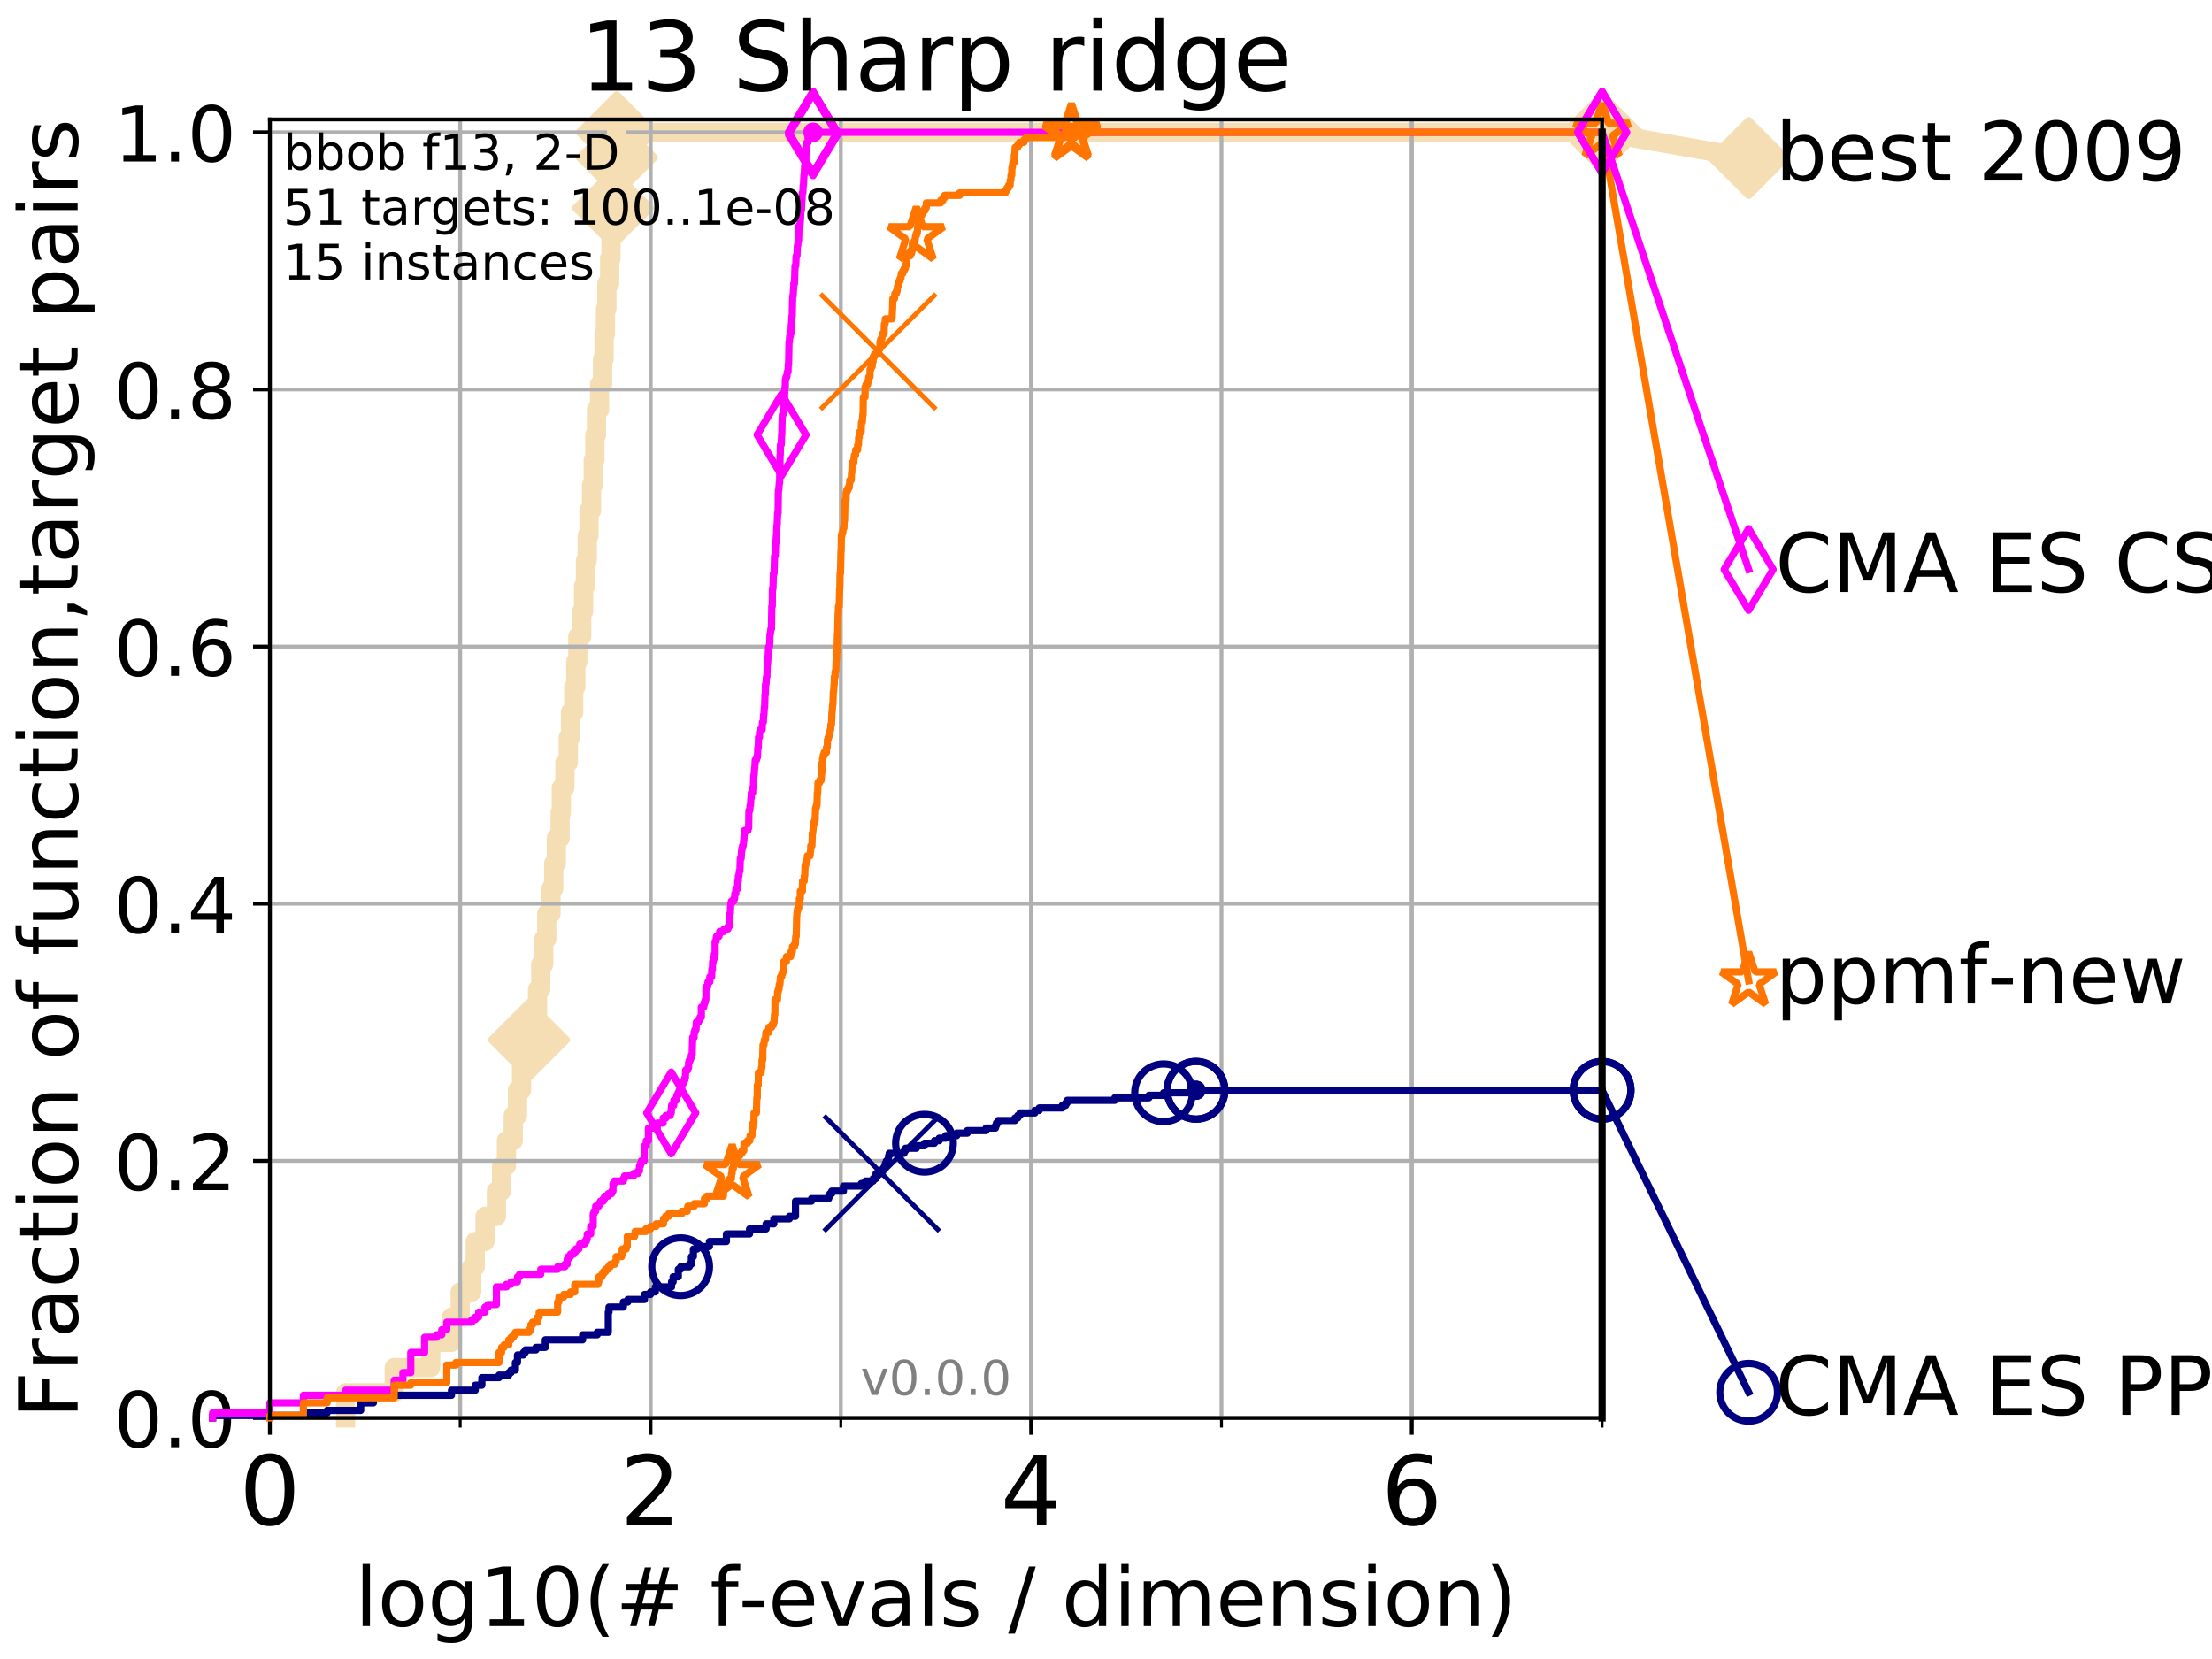 <?xml version="1.0" encoding="utf-8" standalone="no"?>
<!DOCTYPE svg PUBLIC "-//W3C//DTD SVG 1.1//EN"
  "http://www.w3.org/Graphics/SVG/1.1/DTD/svg11.dtd">
<!-- Created with matplotlib (http://matplotlib.org/) -->
<svg height="345pt" version="1.1" viewBox="0 0 460 345" width="460pt" xmlns="http://www.w3.org/2000/svg" xmlns:xlink="http://www.w3.org/1999/xlink">
 <defs>
  <style type="text/css">
*{stroke-linecap:butt;stroke-linejoin:round;}
  </style>
 </defs>
 <g id="figure_1">
  <g id="patch_1">
   <path d="M 0 345.6 
L 460.8 345.6 
L 460.8 0 
L 0 0 
z
" style="fill:#ffffff;"/>
  </g>
  <g id="axes_1">
   <g id="patch_2">
    <path d="M 56.12 294.88 
L 333.168 294.88 
L 333.168 24.84 
L 56.12 24.84 
z
" style="fill:#ffffff;"/>
   </g>
   <g id="line2d_1">
    <path d="M 71.87 294.88 
L 71.87 289.638 
L 81.973 289.638 
L 81.973 284.395 
L 89.568 284.395 
L 89.568 279.153 
L 93.887 279.153 
L 93.887 273.91 
L 95.698 273.91 
L 95.698 268.668 
L 98.101 268.668 
L 98.101 263.425 
L 98.832 263.425 
L 98.832 258.183 
L 100.857 258.183 
L 100.857 252.94 
L 103.231 252.94 
L 103.231 247.698 
L 104.306 247.698 
L 104.306 242.455 
L 105.317 242.455 
L 105.317 237.213 
L 106.731 237.213 
L 106.731 231.97 
L 107.613 231.97 
L 107.613 226.728 
L 108.451 226.728 
L 108.451 221.485 
L 108.856 221.485 
L 108.856 216.243 
L 110.015 216.243 
L 110.015 211 
L 111.788 211 
L 111.788 205.758 
L 112.45 205.758 
L 112.45 200.515 
L 113.086 200.515 
L 113.086 195.273 
L 113.7 195.273 
L 113.7 190.03 
L 114.582 190.03 
L 114.582 184.788 
L 115.146 184.788 
L 115.146 179.546 
L 115.691 179.546 
L 115.691 174.303 
L 116.479 174.303 
L 116.479 169.061 
L 116.733 169.061 
L 116.733 163.818 
L 117.475 163.818 
L 117.475 158.576 
L 118.187 158.576 
L 118.187 153.333 
L 118.645 153.333 
L 118.645 148.091 
L 119.311 148.091 
L 119.311 142.848 
L 119.74 142.848 
L 119.74 137.606 
L 120.16 137.606 
L 120.16 132.363 
L 120.969 132.363 
L 120.969 127.121 
L 121.359 127.121 
L 121.359 121.878 
L 121.741 121.878 
L 121.741 116.636 
L 122.115 116.636 
L 122.115 111.393 
L 122.481 111.393 
L 122.481 106.151 
L 123.015 106.151 
L 123.015 100.908 
L 123.362 100.908 
L 123.362 95.666 
L 123.703 95.666 
L 123.703 90.423 
L 124.036 90.423 
L 124.036 85.181 
L 124.685 85.181 
L 124.685 79.938 
L 125.31 79.938 
L 125.31 74.696 
L 125.615 74.696 
L 125.615 69.453 
L 125.913 69.453 
L 125.913 64.211 
L 126.207 64.211 
L 126.207 58.969 
L 126.78 58.969 
L 126.78 53.726 
L 127.06 53.726 
L 127.06 48.484 
L 127.471 48.484 
L 127.471 43.241 
L 127.606 43.241 
L 127.606 37.999 
L 127.872 37.999 
L 127.872 32.756 
L 128.264 32.756 
L 128.264 27.514 
L 333.168 27.514 
" style="fill:none;stroke:#f5deb3;stroke-linecap:square;stroke-width:4;"/>
   </g>
   <g id="line2d_2">
    <defs>
     <path d="M -0 7.778 
L 7.778 0 
L 0 -7.778 
L -7.778 -0 
z
" id="m6e3fee7b22" style="stroke:#f5deb3;stroke-linejoin:miter;stroke-width:1.5;"/>
    </defs>
    <g>
     <use style="fill:#f5deb3;stroke:#f5deb3;stroke-linejoin:miter;stroke-width:1.5;" x="110.015" xlink:href="#m6e3fee7b22" y="216.243"/>
     <use style="fill:#f5deb3;stroke:#f5deb3;stroke-linejoin:miter;stroke-width:1.5;" x="127.471" xlink:href="#m6e3fee7b22" y="43.241"/>
     <use style="fill:#f5deb3;stroke:#f5deb3;stroke-linejoin:miter;stroke-width:1.5;" x="128.264" xlink:href="#m6e3fee7b22" y="32.756"/>
     <use style="fill:#f5deb3;stroke:#f5deb3;stroke-linejoin:miter;stroke-width:1.5;" x="128.264" xlink:href="#m6e3fee7b22" y="27.514"/>
     <use style="fill:#f5deb3;stroke:#f5deb3;stroke-linejoin:miter;stroke-width:1.5;" x="333.168" xlink:href="#m6e3fee7b22" y="27.514"/>
    </g>
   </g>
   <g id="line2d_3">
    <path style="fill:none;stroke:#f5deb3;stroke-linecap:square;stroke-width:4;"/>
    <g/>
   </g>
   <g id="line2d_4">
    <path d="M 333.168 27.514 
L 363.643 32.861 
" style="fill:none;stroke:#f5deb3;stroke-linecap:square;stroke-width:4;"/>
    <g>
     <use style="fill:#f5deb3;stroke:#f5deb3;stroke-linejoin:miter;stroke-width:1.5;" x="333.168" xlink:href="#m6e3fee7b22" y="27.514"/>
     <use style="fill:#f5deb3;stroke:#f5deb3;stroke-linejoin:miter;stroke-width:1.5;" x="363.643" xlink:href="#m6e3fee7b22" y="32.861"/>
    </g>
   </g>
   <g id="matplotlib.axis_1">
    <g id="xtick_1">
     <g id="line2d_5">
      <path clip-path="url(#pc3b416815b)" d="M 56.12 294.88 
L 56.12 24.84 
" style="fill:none;stroke:#b0b0b0;stroke-linecap:square;stroke-width:0.8;"/>
     </g>
     <g id="line2d_6">
      <defs>
       <path d="M 0 0 
L 0 3.5 
" id="mc9db1b27e3" style="stroke:#000000;stroke-width:0.8;"/>
      </defs>
      <g>
       <use style="stroke:#000000;stroke-width:0.8;" x="56.12" xlink:href="#mc9db1b27e3" y="294.88"/>
      </g>
     </g>
     <g id="text_1">
      <!-- 0 -->
      <defs>
       <path d="M 31.781 66.406 
Q 24.172 66.406 20.328 58.906 
Q 16.5 51.422 16.5 36.375 
Q 16.5 21.391 20.328 13.891 
Q 24.172 6.391 31.781 6.391 
Q 39.453 6.391 43.281 13.891 
Q 47.125 21.391 47.125 36.375 
Q 47.125 51.422 43.281 58.906 
Q 39.453 66.406 31.781 66.406 
z
M 31.781 74.219 
Q 44.047 74.219 50.516 64.516 
Q 56.984 54.828 56.984 36.375 
Q 56.984 17.969 50.516 8.266 
Q 44.047 -1.422 31.781 -1.422 
Q 19.531 -1.422 13.062 8.266 
Q 6.594 17.969 6.594 36.375 
Q 6.594 54.828 13.062 64.516 
Q 19.531 74.219 31.781 74.219 
z
" id="DejaVuSans-30"/>
      </defs>
      <g transform="translate(49.758 317.077)scale(0.2 -0.2)">
       <use xlink:href="#DejaVuSans-30"/>
      </g>
     </g>
    </g>
    <g id="xtick_2">
     <g id="line2d_7">
      <path clip-path="url(#pc3b416815b)" d="M 135.277 294.88 
L 135.277 24.84 
" style="fill:none;stroke:#b0b0b0;stroke-linecap:square;stroke-width:0.8;"/>
     </g>
     <g id="line2d_8">
      <g>
       <use style="stroke:#000000;stroke-width:0.8;" x="135.277" xlink:href="#mc9db1b27e3" y="294.88"/>
      </g>
     </g>
     <g id="text_2">
      <!-- 2 -->
      <defs>
       <path d="M 19.188 8.297 
L 53.609 8.297 
L 53.609 0 
L 7.328 0 
L 7.328 8.297 
Q 12.938 14.109 22.625 23.891 
Q 32.328 33.688 34.812 36.531 
Q 39.547 41.844 41.422 45.531 
Q 43.312 49.219 43.312 52.781 
Q 43.312 58.594 39.234 62.25 
Q 35.156 65.922 28.609 65.922 
Q 23.969 65.922 18.812 64.312 
Q 13.672 62.703 7.812 59.422 
L 7.812 69.391 
Q 13.766 71.781 18.938 73 
Q 24.125 74.219 28.422 74.219 
Q 39.75 74.219 46.484 68.547 
Q 53.219 62.891 53.219 53.422 
Q 53.219 48.922 51.531 44.891 
Q 49.859 40.875 45.406 35.406 
Q 44.188 33.984 37.641 27.219 
Q 31.109 20.453 19.188 8.297 
z
" id="DejaVuSans-32"/>
      </defs>
      <g transform="translate(128.914 317.077)scale(0.2 -0.2)">
       <use xlink:href="#DejaVuSans-32"/>
      </g>
     </g>
    </g>
    <g id="xtick_3">
     <g id="line2d_9">
      <path clip-path="url(#pc3b416815b)" d="M 214.433 294.88 
L 214.433 24.84 
" style="fill:none;stroke:#b0b0b0;stroke-linecap:square;stroke-width:0.8;"/>
     </g>
     <g id="line2d_10">
      <g>
       <use style="stroke:#000000;stroke-width:0.8;" x="214.433" xlink:href="#mc9db1b27e3" y="294.88"/>
      </g>
     </g>
     <g id="text_3">
      <!-- 4 -->
      <defs>
       <path d="M 37.797 64.312 
L 12.891 25.391 
L 37.797 25.391 
z
M 35.203 72.906 
L 47.609 72.906 
L 47.609 25.391 
L 58.016 25.391 
L 58.016 17.188 
L 47.609 17.188 
L 47.609 0 
L 37.797 0 
L 37.797 17.188 
L 4.891 17.188 
L 4.891 26.703 
z
" id="DejaVuSans-34"/>
      </defs>
      <g transform="translate(208.071 317.077)scale(0.2 -0.2)">
       <use xlink:href="#DejaVuSans-34"/>
      </g>
     </g>
    </g>
    <g id="xtick_4">
     <g id="line2d_11">
      <path clip-path="url(#pc3b416815b)" d="M 293.59 294.88 
L 293.59 24.84 
" style="fill:none;stroke:#b0b0b0;stroke-linecap:square;stroke-width:0.8;"/>
     </g>
     <g id="line2d_12">
      <g>
       <use style="stroke:#000000;stroke-width:0.8;" x="293.59" xlink:href="#mc9db1b27e3" y="294.88"/>
      </g>
     </g>
     <g id="text_4">
      <!-- 6 -->
      <defs>
       <path d="M 33.016 40.375 
Q 26.375 40.375 22.484 35.828 
Q 18.609 31.297 18.609 23.391 
Q 18.609 15.531 22.484 10.953 
Q 26.375 6.391 33.016 6.391 
Q 39.656 6.391 43.531 10.953 
Q 47.406 15.531 47.406 23.391 
Q 47.406 31.297 43.531 35.828 
Q 39.656 40.375 33.016 40.375 
z
M 52.594 71.297 
L 52.594 62.312 
Q 48.875 64.062 45.094 64.984 
Q 41.312 65.922 37.594 65.922 
Q 27.828 65.922 22.672 59.328 
Q 17.531 52.734 16.797 39.406 
Q 19.672 43.656 24.016 45.922 
Q 28.375 48.188 33.594 48.188 
Q 44.578 48.188 50.953 41.516 
Q 57.328 34.859 57.328 23.391 
Q 57.328 12.156 50.688 5.359 
Q 44.047 -1.422 33.016 -1.422 
Q 20.359 -1.422 13.672 8.266 
Q 6.984 17.969 6.984 36.375 
Q 6.984 53.656 15.188 63.938 
Q 23.391 74.219 37.203 74.219 
Q 40.922 74.219 44.703 73.484 
Q 48.484 72.75 52.594 71.297 
z
" id="DejaVuSans-36"/>
      </defs>
      <g transform="translate(287.227 317.077)scale(0.2 -0.2)">
       <use xlink:href="#DejaVuSans-36"/>
      </g>
     </g>
    </g>
    <g id="xtick_5">
     <g id="line2d_13">
      <path clip-path="url(#pc3b416815b)" d="M 56.12 294.88 
L 56.12 24.84 
" style="fill:none;stroke:#b0b0b0;stroke-linecap:square;stroke-width:0.8;"/>
     </g>
     <g id="line2d_14">
      <defs>
       <path d="M 0 0 
L 0 2 
" id="m79f4b2719b" style="stroke:#000000;stroke-width:0.6;"/>
      </defs>
      <g>
       <use style="stroke:#000000;stroke-width:0.6;" x="56.12" xlink:href="#m79f4b2719b" y="294.88"/>
      </g>
     </g>
    </g>
    <g id="xtick_6">
     <g id="line2d_15">
      <path clip-path="url(#pc3b416815b)" d="M 95.698 294.88 
L 95.698 24.84 
" style="fill:none;stroke:#b0b0b0;stroke-linecap:square;stroke-width:0.8;"/>
     </g>
     <g id="line2d_16">
      <g>
       <use style="stroke:#000000;stroke-width:0.6;" x="95.698" xlink:href="#m79f4b2719b" y="294.88"/>
      </g>
     </g>
    </g>
    <g id="xtick_7">
     <g id="line2d_17">
      <path clip-path="url(#pc3b416815b)" d="M 135.277 294.88 
L 135.277 24.84 
" style="fill:none;stroke:#b0b0b0;stroke-linecap:square;stroke-width:0.8;"/>
     </g>
     <g id="line2d_18">
      <g>
       <use style="stroke:#000000;stroke-width:0.6;" x="135.277" xlink:href="#m79f4b2719b" y="294.88"/>
      </g>
     </g>
    </g>
    <g id="xtick_8">
     <g id="line2d_19">
      <path clip-path="url(#pc3b416815b)" d="M 174.855 294.88 
L 174.855 24.84 
" style="fill:none;stroke:#b0b0b0;stroke-linecap:square;stroke-width:0.8;"/>
     </g>
     <g id="line2d_20">
      <g>
       <use style="stroke:#000000;stroke-width:0.6;" x="174.855" xlink:href="#m79f4b2719b" y="294.88"/>
      </g>
     </g>
    </g>
    <g id="xtick_9">
     <g id="line2d_21">
      <path clip-path="url(#pc3b416815b)" d="M 214.433 294.88 
L 214.433 24.84 
" style="fill:none;stroke:#b0b0b0;stroke-linecap:square;stroke-width:0.8;"/>
     </g>
     <g id="line2d_22">
      <g>
       <use style="stroke:#000000;stroke-width:0.6;" x="214.433" xlink:href="#m79f4b2719b" y="294.88"/>
      </g>
     </g>
    </g>
    <g id="xtick_10">
     <g id="line2d_23">
      <path clip-path="url(#pc3b416815b)" d="M 254.011 294.88 
L 254.011 24.84 
" style="fill:none;stroke:#b0b0b0;stroke-linecap:square;stroke-width:0.8;"/>
     </g>
     <g id="line2d_24">
      <g>
       <use style="stroke:#000000;stroke-width:0.6;" x="254.011" xlink:href="#m79f4b2719b" y="294.88"/>
      </g>
     </g>
    </g>
    <g id="xtick_11">
     <g id="line2d_25">
      <path clip-path="url(#pc3b416815b)" d="M 293.59 294.88 
L 293.59 24.84 
" style="fill:none;stroke:#b0b0b0;stroke-linecap:square;stroke-width:0.8;"/>
     </g>
     <g id="line2d_26">
      <g>
       <use style="stroke:#000000;stroke-width:0.6;" x="293.59" xlink:href="#m79f4b2719b" y="294.88"/>
      </g>
     </g>
    </g>
    <g id="xtick_12">
     <g id="line2d_27">
      <path clip-path="url(#pc3b416815b)" d="M 333.168 294.88 
L 333.168 24.84 
" style="fill:none;stroke:#b0b0b0;stroke-linecap:square;stroke-width:0.8;"/>
     </g>
     <g id="line2d_28">
      <g>
       <use style="stroke:#000000;stroke-width:0.6;" x="333.168" xlink:href="#m79f4b2719b" y="294.88"/>
      </g>
     </g>
    </g>
    <g id="text_5">
     <!-- log10(# f-evals / dimension) -->
     <defs>
      <path d="M 9.422 75.984 
L 18.406 75.984 
L 18.406 0 
L 9.422 0 
z
" id="DejaVuSans-6c"/>
      <path d="M 30.609 48.391 
Q 23.391 48.391 19.188 42.75 
Q 14.984 37.109 14.984 27.297 
Q 14.984 17.484 19.156 11.844 
Q 23.344 6.203 30.609 6.203 
Q 37.797 6.203 41.984 11.859 
Q 46.188 17.531 46.188 27.297 
Q 46.188 37.016 41.984 42.703 
Q 37.797 48.391 30.609 48.391 
z
M 30.609 56 
Q 42.328 56 49.016 48.375 
Q 55.719 40.766 55.719 27.297 
Q 55.719 13.875 49.016 6.219 
Q 42.328 -1.422 30.609 -1.422 
Q 18.844 -1.422 12.172 6.219 
Q 5.516 13.875 5.516 27.297 
Q 5.516 40.766 12.172 48.375 
Q 18.844 56 30.609 56 
z
" id="DejaVuSans-6f"/>
      <path d="M 45.406 27.984 
Q 45.406 37.75 41.375 43.109 
Q 37.359 48.484 30.078 48.484 
Q 22.859 48.484 18.828 43.109 
Q 14.797 37.75 14.797 27.984 
Q 14.797 18.266 18.828 12.891 
Q 22.859 7.516 30.078 7.516 
Q 37.359 7.516 41.375 12.891 
Q 45.406 18.266 45.406 27.984 
z
M 54.391 6.781 
Q 54.391 -7.172 48.188 -13.984 
Q 42 -20.797 29.203 -20.797 
Q 24.469 -20.797 20.266 -20.094 
Q 16.062 -19.391 12.109 -17.922 
L 12.109 -9.188 
Q 16.062 -11.328 19.922 -12.344 
Q 23.781 -13.375 27.781 -13.375 
Q 36.625 -13.375 41.016 -8.766 
Q 45.406 -4.156 45.406 5.172 
L 45.406 9.625 
Q 42.625 4.781 38.281 2.391 
Q 33.938 0 27.875 0 
Q 17.828 0 11.672 7.656 
Q 5.516 15.328 5.516 27.984 
Q 5.516 40.672 11.672 48.328 
Q 17.828 56 27.875 56 
Q 33.938 56 38.281 53.609 
Q 42.625 51.219 45.406 46.391 
L 45.406 54.688 
L 54.391 54.688 
z
" id="DejaVuSans-67"/>
      <path d="M 12.406 8.297 
L 28.516 8.297 
L 28.516 63.922 
L 10.984 60.406 
L 10.984 69.391 
L 28.422 72.906 
L 38.281 72.906 
L 38.281 8.297 
L 54.391 8.297 
L 54.391 0 
L 12.406 0 
z
" id="DejaVuSans-31"/>
      <path d="M 31 75.875 
Q 24.469 64.656 21.281 53.656 
Q 18.109 42.672 18.109 31.391 
Q 18.109 20.125 21.312 9.062 
Q 24.516 -2 31 -13.188 
L 23.188 -13.188 
Q 15.875 -1.703 12.234 9.375 
Q 8.594 20.453 8.594 31.391 
Q 8.594 42.281 12.203 53.312 
Q 15.828 64.359 23.188 75.875 
z
" id="DejaVuSans-28"/>
      <path d="M 51.125 44 
L 36.922 44 
L 32.812 27.688 
L 47.125 27.688 
z
M 43.797 71.781 
L 38.719 51.516 
L 52.984 51.516 
L 58.109 71.781 
L 65.922 71.781 
L 60.891 51.516 
L 76.125 51.516 
L 76.125 44 
L 58.984 44 
L 54.984 27.688 
L 70.516 27.688 
L 70.516 20.219 
L 53.078 20.219 
L 48 0 
L 40.188 0 
L 45.219 20.219 
L 30.906 20.219 
L 25.875 0 
L 18.016 0 
L 23.094 20.219 
L 7.719 20.219 
L 7.719 27.688 
L 24.906 27.688 
L 29 44 
L 13.281 44 
L 13.281 51.516 
L 30.906 51.516 
L 35.891 71.781 
z
" id="DejaVuSans-23"/>
      <path id="DejaVuSans-20"/>
      <path d="M 37.109 75.984 
L 37.109 68.5 
L 28.516 68.5 
Q 23.688 68.5 21.797 66.547 
Q 19.922 64.594 19.922 59.516 
L 19.922 54.688 
L 34.719 54.688 
L 34.719 47.703 
L 19.922 47.703 
L 19.922 0 
L 10.891 0 
L 10.891 47.703 
L 2.297 47.703 
L 2.297 54.688 
L 10.891 54.688 
L 10.891 58.5 
Q 10.891 67.625 15.141 71.797 
Q 19.391 75.984 28.609 75.984 
z
" id="DejaVuSans-66"/>
      <path d="M 4.891 31.391 
L 31.203 31.391 
L 31.203 23.391 
L 4.891 23.391 
z
" id="DejaVuSans-2d"/>
      <path d="M 56.203 29.594 
L 56.203 25.203 
L 14.891 25.203 
Q 15.484 15.922 20.484 11.062 
Q 25.484 6.203 34.422 6.203 
Q 39.594 6.203 44.453 7.469 
Q 49.312 8.734 54.109 11.281 
L 54.109 2.781 
Q 49.266 0.734 44.188 -0.344 
Q 39.109 -1.422 33.891 -1.422 
Q 20.797 -1.422 13.156 6.188 
Q 5.516 13.812 5.516 26.812 
Q 5.516 40.234 12.766 48.109 
Q 20.016 56 32.328 56 
Q 43.359 56 49.781 48.891 
Q 56.203 41.797 56.203 29.594 
z
M 47.219 32.234 
Q 47.125 39.594 43.094 43.984 
Q 39.062 48.391 32.422 48.391 
Q 24.906 48.391 20.391 44.141 
Q 15.875 39.891 15.188 32.172 
z
" id="DejaVuSans-65"/>
      <path d="M 2.984 54.688 
L 12.5 54.688 
L 29.594 8.797 
L 46.688 54.688 
L 56.203 54.688 
L 35.688 0 
L 23.484 0 
z
" id="DejaVuSans-76"/>
      <path d="M 34.281 27.484 
Q 23.391 27.484 19.188 25 
Q 14.984 22.516 14.984 16.5 
Q 14.984 11.719 18.141 8.906 
Q 21.297 6.109 26.703 6.109 
Q 34.188 6.109 38.703 11.406 
Q 43.219 16.703 43.219 25.484 
L 43.219 27.484 
z
M 52.203 31.203 
L 52.203 0 
L 43.219 0 
L 43.219 8.297 
Q 40.141 3.328 35.547 0.953 
Q 30.953 -1.422 24.312 -1.422 
Q 15.922 -1.422 10.953 3.297 
Q 6 8.016 6 15.922 
Q 6 25.141 12.172 29.828 
Q 18.359 34.516 30.609 34.516 
L 43.219 34.516 
L 43.219 35.406 
Q 43.219 41.609 39.141 45 
Q 35.062 48.391 27.688 48.391 
Q 23 48.391 18.547 47.266 
Q 14.109 46.141 10.016 43.891 
L 10.016 52.203 
Q 14.938 54.109 19.578 55.047 
Q 24.219 56 28.609 56 
Q 40.484 56 46.344 49.844 
Q 52.203 43.703 52.203 31.203 
z
" id="DejaVuSans-61"/>
      <path d="M 44.281 53.078 
L 44.281 44.578 
Q 40.484 46.531 36.375 47.5 
Q 32.281 48.484 27.875 48.484 
Q 21.188 48.484 17.844 46.438 
Q 14.5 44.391 14.5 40.281 
Q 14.5 37.156 16.891 35.375 
Q 19.281 33.594 26.516 31.984 
L 29.594 31.297 
Q 39.156 29.25 43.188 25.516 
Q 47.219 21.781 47.219 15.094 
Q 47.219 7.469 41.188 3.016 
Q 35.156 -1.422 24.609 -1.422 
Q 20.219 -1.422 15.453 -0.562 
Q 10.688 0.297 5.422 2 
L 5.422 11.281 
Q 10.406 8.688 15.234 7.391 
Q 20.062 6.109 24.812 6.109 
Q 31.156 6.109 34.562 8.281 
Q 37.984 10.453 37.984 14.406 
Q 37.984 18.062 35.516 20.016 
Q 33.062 21.969 24.703 23.781 
L 21.578 24.516 
Q 13.234 26.266 9.516 29.906 
Q 5.812 33.547 5.812 39.891 
Q 5.812 47.609 11.281 51.797 
Q 16.75 56 26.812 56 
Q 31.781 56 36.172 55.266 
Q 40.578 54.547 44.281 53.078 
z
" id="DejaVuSans-73"/>
      <path d="M 25.391 72.906 
L 33.688 72.906 
L 8.297 -9.281 
L 0 -9.281 
z
" id="DejaVuSans-2f"/>
      <path d="M 45.406 46.391 
L 45.406 75.984 
L 54.391 75.984 
L 54.391 0 
L 45.406 0 
L 45.406 8.203 
Q 42.578 3.328 38.25 0.953 
Q 33.938 -1.422 27.875 -1.422 
Q 17.969 -1.422 11.734 6.484 
Q 5.516 14.406 5.516 27.297 
Q 5.516 40.188 11.734 48.094 
Q 17.969 56 27.875 56 
Q 33.938 56 38.25 53.625 
Q 42.578 51.266 45.406 46.391 
z
M 14.797 27.297 
Q 14.797 17.391 18.875 11.75 
Q 22.953 6.109 30.078 6.109 
Q 37.203 6.109 41.297 11.75 
Q 45.406 17.391 45.406 27.297 
Q 45.406 37.203 41.297 42.844 
Q 37.203 48.484 30.078 48.484 
Q 22.953 48.484 18.875 42.844 
Q 14.797 37.203 14.797 27.297 
z
" id="DejaVuSans-64"/>
      <path d="M 9.422 54.688 
L 18.406 54.688 
L 18.406 0 
L 9.422 0 
z
M 9.422 75.984 
L 18.406 75.984 
L 18.406 64.594 
L 9.422 64.594 
z
" id="DejaVuSans-69"/>
      <path d="M 52 44.188 
Q 55.375 50.25 60.062 53.125 
Q 64.75 56 71.094 56 
Q 79.641 56 84.281 50.016 
Q 88.922 44.047 88.922 33.016 
L 88.922 0 
L 79.891 0 
L 79.891 32.719 
Q 79.891 40.578 77.094 44.375 
Q 74.312 48.188 68.609 48.188 
Q 61.625 48.188 57.562 43.547 
Q 53.516 38.922 53.516 30.906 
L 53.516 0 
L 44.484 0 
L 44.484 32.719 
Q 44.484 40.625 41.703 44.406 
Q 38.922 48.188 33.109 48.188 
Q 26.219 48.188 22.156 43.531 
Q 18.109 38.875 18.109 30.906 
L 18.109 0 
L 9.078 0 
L 9.078 54.688 
L 18.109 54.688 
L 18.109 46.188 
Q 21.188 51.219 25.484 53.609 
Q 29.781 56 35.688 56 
Q 41.656 56 45.828 52.969 
Q 50 49.953 52 44.188 
z
" id="DejaVuSans-6d"/>
      <path d="M 54.891 33.016 
L 54.891 0 
L 45.906 0 
L 45.906 32.719 
Q 45.906 40.484 42.875 44.328 
Q 39.844 48.188 33.797 48.188 
Q 26.516 48.188 22.312 43.547 
Q 18.109 38.922 18.109 30.906 
L 18.109 0 
L 9.078 0 
L 9.078 54.688 
L 18.109 54.688 
L 18.109 46.188 
Q 21.344 51.125 25.703 53.562 
Q 30.078 56 35.797 56 
Q 45.219 56 50.047 50.172 
Q 54.891 44.344 54.891 33.016 
z
" id="DejaVuSans-6e"/>
      <path d="M 8.016 75.875 
L 15.828 75.875 
Q 23.141 64.359 26.781 53.312 
Q 30.422 42.281 30.422 31.391 
Q 30.422 20.453 26.781 9.375 
Q 23.141 -1.703 15.828 -13.188 
L 8.016 -13.188 
Q 14.5 -2 17.703 9.062 
Q 20.906 20.125 20.906 31.391 
Q 20.906 42.672 17.703 53.656 
Q 14.5 64.656 8.016 75.875 
z
" id="DejaVuSans-29"/>
     </defs>
     <g transform="translate(73.803 338.154)scale(0.17 -0.17)">
      <use xlink:href="#DejaVuSans-6c"/>
      <use x="27.783" xlink:href="#DejaVuSans-6f"/>
      <use x="88.965" xlink:href="#DejaVuSans-67"/>
      <use x="152.441" xlink:href="#DejaVuSans-31"/>
      <use x="216.064" xlink:href="#DejaVuSans-30"/>
      <use x="279.688" xlink:href="#DejaVuSans-28"/>
      <use x="318.701" xlink:href="#DejaVuSans-23"/>
      <use x="402.49" xlink:href="#DejaVuSans-20"/>
      <use x="434.277" xlink:href="#DejaVuSans-66"/>
      <use x="469.404" xlink:href="#DejaVuSans-2d"/>
      <use x="505.488" xlink:href="#DejaVuSans-65"/>
      <use x="567.012" xlink:href="#DejaVuSans-76"/>
      <use x="626.191" xlink:href="#DejaVuSans-61"/>
      <use x="687.471" xlink:href="#DejaVuSans-6c"/>
      <use x="715.254" xlink:href="#DejaVuSans-73"/>
      <use x="767.354" xlink:href="#DejaVuSans-20"/>
      <use x="799.141" xlink:href="#DejaVuSans-2f"/>
      <use x="832.832" xlink:href="#DejaVuSans-20"/>
      <use x="864.619" xlink:href="#DejaVuSans-64"/>
      <use x="928.096" xlink:href="#DejaVuSans-69"/>
      <use x="955.879" xlink:href="#DejaVuSans-6d"/>
      <use x="1053.291" xlink:href="#DejaVuSans-65"/>
      <use x="1114.814" xlink:href="#DejaVuSans-6e"/>
      <use x="1178.193" xlink:href="#DejaVuSans-73"/>
      <use x="1230.293" xlink:href="#DejaVuSans-69"/>
      <use x="1258.076" xlink:href="#DejaVuSans-6f"/>
      <use x="1319.258" xlink:href="#DejaVuSans-6e"/>
      <use x="1382.637" xlink:href="#DejaVuSans-29"/>
     </g>
    </g>
   </g>
   <g id="matplotlib.axis_2">
    <g id="ytick_1">
     <g id="line2d_29">
      <path clip-path="url(#pc3b416815b)" d="M 56.12 294.88 
L 333.168 294.88 
" style="fill:none;stroke:#b0b0b0;stroke-linecap:square;stroke-width:0.8;"/>
     </g>
     <g id="line2d_30">
      <defs>
       <path d="M 0 0 
L -3.5 0 
" id="md6cc35cc8a" style="stroke:#000000;stroke-width:0.8;"/>
      </defs>
      <g>
       <use style="stroke:#000000;stroke-width:0.8;" x="56.12" xlink:href="#md6cc35cc8a" y="294.88"/>
      </g>
     </g>
     <g id="text_6">
      <!-- 0.0 -->
      <defs>
       <path d="M 10.688 12.406 
L 21 12.406 
L 21 0 
L 10.688 0 
z
" id="DejaVuSans-2e"/>
      </defs>
      <g transform="translate(23.675 300.959)scale(0.16 -0.16)">
       <use xlink:href="#DejaVuSans-30"/>
       <use x="63.623" xlink:href="#DejaVuSans-2e"/>
       <use x="95.41" xlink:href="#DejaVuSans-30"/>
      </g>
     </g>
    </g>
    <g id="ytick_2">
     <g id="line2d_31">
      <path clip-path="url(#pc3b416815b)" d="M 56.12 241.407 
L 333.168 241.407 
" style="fill:none;stroke:#b0b0b0;stroke-linecap:square;stroke-width:0.8;"/>
     </g>
     <g id="line2d_32">
      <g>
       <use style="stroke:#000000;stroke-width:0.8;" x="56.12" xlink:href="#md6cc35cc8a" y="241.407"/>
      </g>
     </g>
     <g id="text_7">
      <!-- 0.2 -->
      <g transform="translate(23.675 247.485)scale(0.16 -0.16)">
       <use xlink:href="#DejaVuSans-30"/>
       <use x="63.623" xlink:href="#DejaVuSans-2e"/>
       <use x="95.41" xlink:href="#DejaVuSans-32"/>
      </g>
     </g>
    </g>
    <g id="ytick_3">
     <g id="line2d_33">
      <path clip-path="url(#pc3b416815b)" d="M 56.12 187.933 
L 333.168 187.933 
" style="fill:none;stroke:#b0b0b0;stroke-linecap:square;stroke-width:0.8;"/>
     </g>
     <g id="line2d_34">
      <g>
       <use style="stroke:#000000;stroke-width:0.8;" x="56.12" xlink:href="#md6cc35cc8a" y="187.933"/>
      </g>
     </g>
     <g id="text_8">
      <!-- 0.4 -->
      <g transform="translate(23.675 194.012)scale(0.16 -0.16)">
       <use xlink:href="#DejaVuSans-30"/>
       <use x="63.623" xlink:href="#DejaVuSans-2e"/>
       <use x="95.41" xlink:href="#DejaVuSans-34"/>
      </g>
     </g>
    </g>
    <g id="ytick_4">
     <g id="line2d_35">
      <path clip-path="url(#pc3b416815b)" d="M 56.12 134.46 
L 333.168 134.46 
" style="fill:none;stroke:#b0b0b0;stroke-linecap:square;stroke-width:0.8;"/>
     </g>
     <g id="line2d_36">
      <g>
       <use style="stroke:#000000;stroke-width:0.8;" x="56.12" xlink:href="#md6cc35cc8a" y="134.46"/>
      </g>
     </g>
     <g id="text_9">
      <!-- 0.6 -->
      <g transform="translate(23.675 140.539)scale(0.16 -0.16)">
       <use xlink:href="#DejaVuSans-30"/>
       <use x="63.623" xlink:href="#DejaVuSans-2e"/>
       <use x="95.41" xlink:href="#DejaVuSans-36"/>
      </g>
     </g>
    </g>
    <g id="ytick_5">
     <g id="line2d_37">
      <path clip-path="url(#pc3b416815b)" d="M 56.12 80.987 
L 333.168 80.987 
" style="fill:none;stroke:#b0b0b0;stroke-linecap:square;stroke-width:0.8;"/>
     </g>
     <g id="line2d_38">
      <g>
       <use style="stroke:#000000;stroke-width:0.8;" x="56.12" xlink:href="#md6cc35cc8a" y="80.987"/>
      </g>
     </g>
     <g id="text_10">
      <!-- 0.8 -->
      <defs>
       <path d="M 31.781 34.625 
Q 24.75 34.625 20.719 30.859 
Q 16.703 27.094 16.703 20.516 
Q 16.703 13.922 20.719 10.156 
Q 24.75 6.391 31.781 6.391 
Q 38.812 6.391 42.859 10.172 
Q 46.922 13.969 46.922 20.516 
Q 46.922 27.094 42.891 30.859 
Q 38.875 34.625 31.781 34.625 
z
M 21.922 38.812 
Q 15.578 40.375 12.031 44.719 
Q 8.5 49.078 8.5 55.328 
Q 8.5 64.062 14.719 69.141 
Q 20.953 74.219 31.781 74.219 
Q 42.672 74.219 48.875 69.141 
Q 55.078 64.062 55.078 55.328 
Q 55.078 49.078 51.531 44.719 
Q 48 40.375 41.703 38.812 
Q 48.828 37.156 52.797 32.312 
Q 56.781 27.484 56.781 20.516 
Q 56.781 9.906 50.312 4.234 
Q 43.844 -1.422 31.781 -1.422 
Q 19.734 -1.422 13.25 4.234 
Q 6.781 9.906 6.781 20.516 
Q 6.781 27.484 10.781 32.312 
Q 14.797 37.156 21.922 38.812 
z
M 18.312 54.391 
Q 18.312 48.734 21.844 45.562 
Q 25.391 42.391 31.781 42.391 
Q 38.141 42.391 41.719 45.562 
Q 45.312 48.734 45.312 54.391 
Q 45.312 60.062 41.719 63.234 
Q 38.141 66.406 31.781 66.406 
Q 25.391 66.406 21.844 63.234 
Q 18.312 60.062 18.312 54.391 
z
" id="DejaVuSans-38"/>
      </defs>
      <g transform="translate(23.675 87.066)scale(0.16 -0.16)">
       <use xlink:href="#DejaVuSans-30"/>
       <use x="63.623" xlink:href="#DejaVuSans-2e"/>
       <use x="95.41" xlink:href="#DejaVuSans-38"/>
      </g>
     </g>
    </g>
    <g id="ytick_6">
     <g id="line2d_39">
      <path clip-path="url(#pc3b416815b)" d="M 56.12 27.514 
L 333.168 27.514 
" style="fill:none;stroke:#b0b0b0;stroke-linecap:square;stroke-width:0.8;"/>
     </g>
     <g id="line2d_40">
      <g>
       <use style="stroke:#000000;stroke-width:0.8;" x="56.12" xlink:href="#md6cc35cc8a" y="27.514"/>
      </g>
     </g>
     <g id="text_11">
      <!-- 1.0 -->
      <g transform="translate(23.675 33.592)scale(0.16 -0.16)">
       <use xlink:href="#DejaVuSans-31"/>
       <use x="63.623" xlink:href="#DejaVuSans-2e"/>
       <use x="95.41" xlink:href="#DejaVuSans-30"/>
      </g>
     </g>
    </g>
    <g id="text_12">
     <!-- Fraction of function,target pairs -->
     <defs>
      <path d="M 9.812 72.906 
L 51.703 72.906 
L 51.703 64.594 
L 19.672 64.594 
L 19.672 43.109 
L 48.578 43.109 
L 48.578 34.812 
L 19.672 34.812 
L 19.672 0 
L 9.812 0 
z
" id="DejaVuSans-46"/>
      <path d="M 41.109 46.297 
Q 39.594 47.172 37.812 47.578 
Q 36.031 48 33.891 48 
Q 26.266 48 22.188 43.047 
Q 18.109 38.094 18.109 28.812 
L 18.109 0 
L 9.078 0 
L 9.078 54.688 
L 18.109 54.688 
L 18.109 46.188 
Q 20.953 51.172 25.484 53.578 
Q 30.031 56 36.531 56 
Q 37.453 56 38.578 55.875 
Q 39.703 55.766 41.062 55.516 
z
" id="DejaVuSans-72"/>
      <path d="M 48.781 52.594 
L 48.781 44.188 
Q 44.969 46.297 41.141 47.344 
Q 37.312 48.391 33.406 48.391 
Q 24.656 48.391 19.812 42.844 
Q 14.984 37.312 14.984 27.297 
Q 14.984 17.281 19.812 11.734 
Q 24.656 6.203 33.406 6.203 
Q 37.312 6.203 41.141 7.25 
Q 44.969 8.297 48.781 10.406 
L 48.781 2.094 
Q 45.016 0.344 40.984 -0.531 
Q 36.969 -1.422 32.422 -1.422 
Q 20.062 -1.422 12.781 6.344 
Q 5.516 14.109 5.516 27.297 
Q 5.516 40.672 12.859 48.328 
Q 20.219 56 33.016 56 
Q 37.156 56 41.109 55.141 
Q 45.062 54.297 48.781 52.594 
z
" id="DejaVuSans-63"/>
      <path d="M 18.312 70.219 
L 18.312 54.688 
L 36.812 54.688 
L 36.812 47.703 
L 18.312 47.703 
L 18.312 18.016 
Q 18.312 11.328 20.141 9.422 
Q 21.969 7.516 27.594 7.516 
L 36.812 7.516 
L 36.812 0 
L 27.594 0 
Q 17.188 0 13.234 3.875 
Q 9.281 7.766 9.281 18.016 
L 9.281 47.703 
L 2.688 47.703 
L 2.688 54.688 
L 9.281 54.688 
L 9.281 70.219 
z
" id="DejaVuSans-74"/>
      <path d="M 8.5 21.578 
L 8.5 54.688 
L 17.484 54.688 
L 17.484 21.922 
Q 17.484 14.156 20.5 10.266 
Q 23.531 6.391 29.594 6.391 
Q 36.859 6.391 41.078 11.031 
Q 45.312 15.672 45.312 23.688 
L 45.312 54.688 
L 54.297 54.688 
L 54.297 0 
L 45.312 0 
L 45.312 8.406 
Q 42.047 3.422 37.719 1 
Q 33.406 -1.422 27.688 -1.422 
Q 18.266 -1.422 13.375 4.438 
Q 8.5 10.297 8.5 21.578 
z
M 31.109 56 
z
" id="DejaVuSans-75"/>
      <path d="M 11.719 12.406 
L 22.016 12.406 
L 22.016 4 
L 14.016 -11.625 
L 7.719 -11.625 
L 11.719 4 
z
" id="DejaVuSans-2c"/>
      <path d="M 18.109 8.203 
L 18.109 -20.797 
L 9.078 -20.797 
L 9.078 54.688 
L 18.109 54.688 
L 18.109 46.391 
Q 20.953 51.266 25.266 53.625 
Q 29.594 56 35.594 56 
Q 45.562 56 51.781 48.094 
Q 58.016 40.188 58.016 27.297 
Q 58.016 14.406 51.781 6.484 
Q 45.562 -1.422 35.594 -1.422 
Q 29.594 -1.422 25.266 0.953 
Q 20.953 3.328 18.109 8.203 
z
M 48.688 27.297 
Q 48.688 37.203 44.609 42.844 
Q 40.531 48.484 33.406 48.484 
Q 26.266 48.484 22.188 42.844 
Q 18.109 37.203 18.109 27.297 
Q 18.109 17.391 22.188 11.75 
Q 26.266 6.109 33.406 6.109 
Q 40.531 6.109 44.609 11.75 
Q 48.688 17.391 48.688 27.297 
z
" id="DejaVuSans-70"/>
     </defs>
     <g transform="translate(16.14 294.999)rotate(-90)scale(0.17 -0.17)">
      <use xlink:href="#DejaVuSans-46"/>
      <use x="57.41" xlink:href="#DejaVuSans-72"/>
      <use x="98.523" xlink:href="#DejaVuSans-61"/>
      <use x="159.803" xlink:href="#DejaVuSans-63"/>
      <use x="214.783" xlink:href="#DejaVuSans-74"/>
      <use x="253.992" xlink:href="#DejaVuSans-69"/>
      <use x="281.775" xlink:href="#DejaVuSans-6f"/>
      <use x="342.957" xlink:href="#DejaVuSans-6e"/>
      <use x="406.336" xlink:href="#DejaVuSans-20"/>
      <use x="438.123" xlink:href="#DejaVuSans-6f"/>
      <use x="499.305" xlink:href="#DejaVuSans-66"/>
      <use x="534.51" xlink:href="#DejaVuSans-20"/>
      <use x="566.297" xlink:href="#DejaVuSans-66"/>
      <use x="601.502" xlink:href="#DejaVuSans-75"/>
      <use x="664.881" xlink:href="#DejaVuSans-6e"/>
      <use x="728.26" xlink:href="#DejaVuSans-63"/>
      <use x="783.24" xlink:href="#DejaVuSans-74"/>
      <use x="822.449" xlink:href="#DejaVuSans-69"/>
      <use x="850.232" xlink:href="#DejaVuSans-6f"/>
      <use x="911.414" xlink:href="#DejaVuSans-6e"/>
      <use x="974.793" xlink:href="#DejaVuSans-2c"/>
      <use x="1006.58" xlink:href="#DejaVuSans-74"/>
      <use x="1045.789" xlink:href="#DejaVuSans-61"/>
      <use x="1107.068" xlink:href="#DejaVuSans-72"/>
      <use x="1148.166" xlink:href="#DejaVuSans-67"/>
      <use x="1211.643" xlink:href="#DejaVuSans-65"/>
      <use x="1273.166" xlink:href="#DejaVuSans-74"/>
      <use x="1312.375" xlink:href="#DejaVuSans-20"/>
      <use x="1344.162" xlink:href="#DejaVuSans-70"/>
      <use x="1407.639" xlink:href="#DejaVuSans-61"/>
      <use x="1468.918" xlink:href="#DejaVuSans-69"/>
      <use x="1496.701" xlink:href="#DejaVuSans-72"/>
      <use x="1537.814" xlink:href="#DejaVuSans-73"/>
     </g>
    </g>
   </g>
   <g id="line2d_41">
    <defs>
     <path d="M 0 1.5 
C 0.398 1.5 0.779 1.342 1.061 1.061 
C 1.342 0.779 1.5 0.398 1.5 0 
C 1.5 -0.398 1.342 -0.779 1.061 -1.061 
C 0.779 -1.342 0.398 -1.5 0 -1.5 
C -0.398 -1.5 -0.779 -1.342 -1.061 -1.061 
C -1.342 -0.779 -1.5 -0.398 -1.5 0 
C -1.5 0.398 -1.342 0.779 -1.061 1.061 
C -0.779 1.342 -0.398 1.5 0 1.5 
z
" id="me39163bf84" style="stroke:#f5deb3;"/>
    </defs>
    <g>
     <use style="fill:#f5deb3;stroke:#f5deb3;" x="128.264" xlink:href="#me39163bf84" y="27.514"/>
     <use style="fill:#f5deb3;stroke:#f5deb3;" x="128.264" xlink:href="#me39163bf84" y="27.514"/>
    </g>
   </g>
   <g id="line2d_42">
    <defs>
     <path d="M 0 1.5 
C 0.398 1.5 0.779 1.342 1.061 1.061 
C 1.342 0.779 1.5 0.398 1.5 0 
C 1.5 -0.398 1.342 -0.779 1.061 -1.061 
C 0.779 -1.342 0.398 -1.5 0 -1.5 
C -0.398 -1.5 -0.779 -1.342 -1.061 -1.061 
C -1.342 -0.779 -1.5 -0.398 -1.5 0 
C -1.5 0.398 -1.342 0.779 -1.061 1.061 
C -0.779 1.342 -0.398 1.5 0 1.5 
z
" id="m50dfcf86d0" style="stroke:#000080;"/>
    </defs>
    <g>
     <use style="fill:#000080;stroke:#000080;" x="248.718" xlink:href="#m50dfcf86d0" y="226.728"/>
     <use style="fill:#000080;stroke:#000080;" x="248.718" xlink:href="#m50dfcf86d0" y="226.728"/>
    </g>
   </g>
   <g id="line2d_43">
    <path d="M 44.206 294.88 
L 44.206 294.356 
L 63.089 294.356 
L 63.089 293.832 
L 68.034 293.832 
L 68.034 293.307 
L 75.004 293.307 
L 75.004 291.735 
L 77.653 291.735 
L 77.653 290.162 
L 93.887 290.162 
L 93.887 289.113 
L 98.832 289.113 
L 98.832 288.065 
L 100.208 288.065 
L 100.208 286.492 
L 103.777 286.492 
L 103.777 285.968 
L 105.802 285.968 
L 105.802 285.444 
L 106.272 285.444 
L 106.272 284.919 
L 107.177 284.919 
L 107.177 283.347 
L 107.613 283.347 
L 107.613 281.774 
L 108.856 281.774 
L 108.856 281.25 
L 109.251 281.25 
L 109.251 280.725 
L 111.448 280.725 
L 111.448 280.201 
L 113.396 280.201 
L 113.396 278.628 
L 121.165 278.628 
L 121.165 277.58 
L 124.201 277.58 
L 124.201 277.056 
L 126.496 277.056 
L 126.496 272.862 
L 126.639 272.862 
L 126.639 271.813 
L 129.63 271.813 
L 129.63 270.765 
L 130.559 270.765 
L 130.559 270.24 
L 134.029 270.24 
L 134.029 269.192 
L 135.277 269.192 
L 135.277 268.668 
L 136.278 268.668 
L 136.278 267.619 
L 139.654 267.619 
L 139.654 266.571 
L 139.983 266.571 
L 139.983 265.522 
L 141.06 265.522 
L 141.06 263.949 
L 141.544 263.949 
L 141.544 263.425 
L 143.355 263.425 
L 143.355 262.901 
L 143.78 262.901 
L 143.78 261.328 
L 144.194 261.328 
L 144.194 259.755 
L 144.994 259.755 
L 144.994 259.231 
L 147.531 259.231 
L 147.531 258.183 
L 151.061 258.183 
L 151.061 256.61 
L 155.876 256.61 
L 155.876 255.561 
L 159.319 255.561 
L 159.319 254.513 
L 160.918 254.513 
L 160.918 253.464 
L 164.168 253.464 
L 164.168 252.94 
L 165.432 252.94 
L 165.432 249.795 
L 168.749 249.795 
L 168.749 249.27 
L 172.332 249.27 
L 172.332 248.746 
L 172.579 248.746 
L 172.579 248.222 
L 172.967 248.222 
L 172.967 247.698 
L 175.396 247.698 
L 175.396 246.649 
L 179.098 246.649 
L 179.098 246.125 
L 180.001 246.125 
L 180.001 245.601 
L 181.594 245.601 
L 181.594 245.076 
L 182.181 245.076 
L 182.181 244.028 
L 183.483 244.028 
L 183.483 243.504 
L 183.613 243.504 
L 183.613 242.979 
L 183.935 242.979 
L 183.935 242.455 
L 184.097 242.455 
L 184.097 241.931 
L 184.336 241.931 
L 184.336 241.407 
L 184.727 241.407 
L 184.785 240.358 
L 184.92 240.358 
L 184.92 239.834 
L 188.012 239.834 
L 188.012 239.31 
L 188.313 239.31 
L 188.313 238.785 
L 190.55 238.785 
L 190.55 238.261 
L 192.252 238.261 
L 192.252 237.737 
L 194.322 237.737 
L 194.322 237.213 
L 195.314 237.213 
L 195.314 236.689 
L 196.659 236.689 
L 196.659 236.164 
L 198.965 236.164 
L 198.965 235.64 
L 201.16 235.64 
L 201.16 235.116 
L 205.049 235.116 
L 205.049 234.592 
L 207.007 234.592 
L 207.007 234.067 
L 207.207 234.067 
L 207.207 233.543 
L 207.539 233.543 
L 207.539 233.019 
L 211.064 233.019 
L 211.064 232.495 
L 211.648 232.495 
L 211.648 231.97 
L 212.109 231.97 
L 212.109 231.446 
L 215.203 231.446 
L 215.203 230.922 
L 216.109 230.922 
L 216.109 230.398 
L 220.912 230.398 
L 220.912 229.873 
L 221.617 229.873 
L 221.617 229.349 
L 221.946 229.349 
L 221.946 228.825 
L 231.819 228.825 
L 231.819 228.301 
L 238.926 228.301 
L 238.926 227.776 
L 241.97 227.776 
L 241.97 227.252 
L 248.718 227.252 
L 248.718 226.728 
L 333.168 226.728 
L 333.168 226.728 
" style="fill:none;stroke:#000080;stroke-linecap:square;stroke-width:1.5;"/>
   </g>
   <g id="line2d_44">
    <defs>
     <path d="M 0 6 
C 1.591 6 3.117 5.368 4.243 4.243 
C 5.368 3.117 6 1.591 6 0 
C 6 -1.591 5.368 -3.117 4.243 -4.243 
C 3.117 -5.368 1.591 -6 0 -6 
C -1.591 -6 -3.117 -5.368 -4.243 -4.243 
C -5.368 -3.117 -6 -1.591 -6 0 
C -6 1.591 -5.368 3.117 -4.243 4.243 
C -3.117 5.368 -1.591 6 0 6 
z
" id="ma95fba8ec7" style="stroke:#000080;stroke-width:1.5;"/>
    </defs>
    <g>
     <use style="fill:none;stroke:#000080;stroke-width:1.5;" x="141.544" xlink:href="#ma95fba8ec7" y="263.425"/>
     <use style="fill:none;stroke:#000080;stroke-width:1.5;" x="192.252" xlink:href="#ma95fba8ec7" y="237.737"/>
     <use style="fill:none;stroke:#000080;stroke-width:1.5;" x="241.97" xlink:href="#ma95fba8ec7" y="227.252"/>
     <use style="fill:none;stroke:#000080;stroke-width:1.5;" x="248.718" xlink:href="#ma95fba8ec7" y="226.728"/>
     <use style="fill:none;stroke:#000080;stroke-width:1.5;" x="248.718" xlink:href="#ma95fba8ec7" y="226.728"/>
     <use style="fill:none;stroke:#000080;stroke-width:1.5;" x="333.168" xlink:href="#ma95fba8ec7" y="226.728"/>
    </g>
   </g>
   <g id="line2d_45">
    <path style="fill:none;stroke:#000080;stroke-linecap:square;stroke-width:1.5;"/>
    <g/>
   </g>
   <g id="line2d_46">
    <path clip-path="url(#pc3b416815b)" d="M 183.358 244.028 
" style="fill:none;stroke:#000080;stroke-linecap:square;stroke-width:1.5;"/>
    <defs>
     <path d="M -12 12 
L 12 -12 
M -12 -12 
L 12 12 
" id="m8692bf57b8" style="stroke:#000080;"/>
    </defs>
    <g clip-path="url(#pc3b416815b)">
     <use style="fill:#000080;stroke:#000080;" x="183.358" xlink:href="#m8692bf57b8" y="244.028"/>
    </g>
   </g>
   <g id="line2d_47">
    <defs>
     <path d="M 0 1.5 
C 0.398 1.5 0.779 1.342 1.061 1.061 
C 1.342 0.779 1.5 0.398 1.5 0 
C 1.5 -0.398 1.342 -0.779 1.061 -1.061 
C 0.779 -1.342 0.398 -1.5 0 -1.5 
C -0.398 -1.5 -0.779 -1.342 -1.061 -1.061 
C -1.342 -0.779 -1.5 -0.398 -1.5 0 
C -1.5 0.398 -1.342 0.779 -1.061 1.061 
C -0.779 1.342 -0.398 1.5 0 1.5 
z
" id="mf78b8fd809" style="stroke:#ff00ff;"/>
    </defs>
    <g>
     <use style="fill:#ff00ff;stroke:#ff00ff;" x="169.077" xlink:href="#mf78b8fd809" y="27.514"/>
     <use style="fill:#ff00ff;stroke:#ff00ff;" x="169.077" xlink:href="#mf78b8fd809" y="27.514"/>
    </g>
   </g>
   <g id="line2d_48">
    <path d="M 44.206 294.88 
L 44.206 293.832 
L 56.12 293.832 
L 56.12 291.735 
L 63.089 291.735 
L 63.089 290.162 
L 71.87 290.162 
L 71.87 289.113 
L 81.973 289.113 
L 81.973 287.016 
L 83.784 287.016 
L 83.784 285.444 
L 85.422 285.444 
L 85.422 281.25 
L 88.294 281.25 
L 88.294 278.104 
L 90.753 278.104 
L 90.753 277.58 
L 91.863 277.58 
L 91.863 276.531 
L 92.905 276.531 
L 92.905 274.959 
L 98.101 274.959 
L 98.101 274.434 
L 98.832 274.434 
L 98.832 273.91 
L 99.534 273.91 
L 99.534 272.862 
L 100.857 272.862 
L 100.857 271.813 
L 101.482 271.813 
L 101.482 271.289 
L 103.231 271.289 
L 103.231 267.619 
L 105.317 267.619 
L 105.317 267.095 
L 106.272 267.095 
L 106.272 266.571 
L 107.613 266.571 
L 107.613 265.522 
L 108.037 265.522 
L 108.037 264.998 
L 112.45 264.998 
L 112.45 263.949 
L 115.958 263.949 
L 115.958 263.425 
L 117.475 263.425 
L 117.475 262.901 
L 117.953 262.901 
L 117.953 261.852 
L 118.187 261.852 
L 118.187 261.328 
L 118.645 261.328 
L 118.645 260.804 
L 119.311 260.804 
L 119.311 260.28 
L 119.74 260.28 
L 119.74 259.755 
L 120.365 259.755 
L 120.365 259.231 
L 120.569 259.231 
L 120.569 258.707 
L 121.551 258.707 
L 121.551 258.183 
L 121.929 258.183 
L 121.929 257.658 
L 122.115 257.658 
L 122.115 256.61 
L 122.839 256.61 
L 122.839 255.037 
L 123.362 255.037 
L 123.362 252.416 
L 123.533 252.416 
L 123.533 251.892 
L 123.87 251.892 
L 123.87 250.843 
L 124.525 250.843 
L 124.525 250.319 
L 124.844 250.319 
L 124.844 249.795 
L 125.463 249.795 
L 125.463 249.27 
L 125.765 249.27 
L 125.765 248.746 
L 126.496 248.746 
L 126.496 248.222 
L 127.198 248.222 
L 127.198 247.698 
L 127.471 247.698 
L 127.471 246.125 
L 127.739 246.125 
L 127.739 245.601 
L 129.63 245.601 
L 129.63 245.076 
L 129.867 245.076 
L 129.867 244.552 
L 131.76 244.552 
L 131.76 244.028 
L 132.684 244.028 
L 132.684 243.504 
L 132.981 243.504 
L 132.981 242.455 
L 133.177 242.455 
L 133.177 241.931 
L 133.37 241.931 
L 133.37 241.407 
L 133.937 241.407 
L 134.029 238.261 
L 134.395 238.261 
L 134.395 237.213 
L 134.841 237.213 
L 134.841 234.592 
L 136.679 234.592 
L 136.679 233.543 
L 137.902 233.543 
L 137.902 232.495 
L 138.482 232.495 
L 138.482 231.97 
L 139.385 231.97 
L 139.385 231.446 
L 139.587 231.446 
L 139.654 229.873 
L 140.114 229.873 
L 140.114 228.825 
L 140.625 228.825 
L 140.625 228.301 
L 140.75 228.301 
L 140.75 227.776 
L 140.999 227.776 
L 140.999 227.252 
L 141.243 227.252 
L 141.243 226.728 
L 141.722 226.728 
L 141.781 225.679 
L 141.899 225.679 
L 141.899 225.155 
L 142.246 225.155 
L 142.246 224.631 
L 142.417 224.631 
L 142.417 224.107 
L 142.53 224.107 
L 142.586 222.534 
L 143.03 222.534 
L 143.03 222.01 
L 143.193 222.01 
L 143.193 220.961 
L 143.355 220.961 
L 143.355 220.437 
L 143.569 220.437 
L 143.569 219.913 
L 143.78 219.913 
L 143.78 219.388 
L 143.936 219.388 
L 144.04 215.719 
L 144.347 215.719 
L 144.347 214.67 
L 144.498 214.67 
L 144.498 214.146 
L 144.748 214.146 
L 144.797 212.573 
L 145.284 212.573 
L 145.284 212.049 
L 145.57 212.049 
L 145.57 211.525 
L 145.851 211.525 
L 145.851 209.428 
L 146.354 209.428 
L 146.354 208.903 
L 146.489 208.903 
L 146.489 208.379 
L 146.667 208.379 
L 146.667 207.855 
L 146.8 207.855 
L 146.8 205.234 
L 147.148 205.234 
L 147.234 204.185 
L 147.615 204.185 
L 147.615 203.137 
L 147.988 203.137 
L 148.029 201.564 
L 148.152 201.564 
L 148.192 199.991 
L 148.314 199.991 
L 148.314 199.467 
L 148.474 199.467 
L 148.553 198.418 
L 148.711 198.418 
L 148.711 195.797 
L 148.907 195.797 
L 148.985 194.749 
L 149.518 194.749 
L 149.518 194.224 
L 149.668 194.224 
L 149.668 193.7 
L 150.574 193.7 
L 150.574 193.176 
L 151.4 193.176 
L 151.4 192.652 
L 151.667 192.652 
L 151.766 190.03 
L 151.865 190.03 
L 151.963 187.933 
L 152.093 187.933 
L 152.093 187.409 
L 152.602 187.409 
L 152.602 186.885 
L 152.758 186.885 
L 152.82 185.836 
L 153.005 185.836 
L 153.036 184.788 
L 153.429 184.788 
L 153.429 183.215 
L 153.548 183.215 
L 153.548 182.167 
L 153.666 182.167 
L 153.754 181.118 
L 153.871 181.118 
L 153.958 178.497 
L 154.132 178.497 
L 154.217 176.924 
L 154.274 176.924 
L 154.274 176.4 
L 154.416 176.4 
L 154.416 175.876 
L 154.557 175.876 
L 154.64 174.827 
L 154.696 174.827 
L 154.779 172.73 
L 155.536 172.73 
L 155.536 172.206 
L 155.694 172.206 
L 155.746 168.536 
L 155.928 168.536 
L 155.98 167.488 
L 156.057 167.488 
L 156.159 165.915 
L 156.236 165.915 
L 156.236 164.867 
L 156.513 164.867 
L 156.538 163.818 
L 156.662 163.818 
L 156.761 161.197 
L 156.834 161.197 
L 156.932 159.624 
L 156.981 159.624 
L 157.054 158.051 
L 157.318 158.051 
L 157.318 157.527 
L 157.508 157.527 
L 157.602 155.43 
L 157.695 155.43 
L 157.742 153.333 
L 157.927 153.333 
L 157.95 152.285 
L 158.064 152.285 
L 158.064 151.76 
L 158.493 151.76 
L 158.559 150.188 
L 158.736 150.188 
L 158.802 148.615 
L 158.867 148.615 
L 158.954 147.042 
L 159.019 147.042 
L 159.084 144.421 
L 159.169 144.421 
L 159.191 142.324 
L 159.297 142.324 
L 159.382 140.751 
L 159.488 140.751 
L 159.55 138.13 
L 159.613 138.13 
L 159.717 136.557 
L 159.738 136.557 
L 159.841 134.46 
L 160.046 134.46 
L 160.127 131.839 
L 160.208 131.839 
L 160.308 130.79 
L 160.428 130.79 
L 160.507 126.072 
L 160.606 126.072 
L 160.626 122.403 
L 160.743 122.403 
L 160.841 119.257 
L 160.976 119.257 
L 161.072 115.587 
L 161.225 115.587 
L 161.301 112.966 
L 161.357 112.966 
L 161.451 111.393 
L 161.489 111.393 
L 161.545 109.296 
L 161.619 109.296 
L 161.712 106.675 
L 161.804 106.675 
L 161.877 101.957 
L 161.95 101.957 
L 162.059 100.384 
L 162.131 100.384 
L 162.221 94.617 
L 162.257 94.617 
L 162.293 92.52 
L 162.452 92.52 
L 162.541 90.423 
L 162.576 90.423 
L 162.663 86.754 
L 162.698 86.754 
L 162.698 86.229 
L 162.837 86.229 
L 162.837 85.705 
L 162.958 85.705 
L 163.061 82.56 
L 163.146 82.56 
L 163.247 80.463 
L 163.315 80.463 
L 163.315 78.89 
L 163.449 78.89 
L 163.449 78.366 
L 163.631 78.366 
L 163.73 77.317 
L 163.877 77.317 
L 163.926 75.744 
L 163.991 75.744 
L 164.087 71.026 
L 164.168 71.026 
L 164.2 69.978 
L 164.343 69.978 
L 164.343 69.453 
L 164.469 69.453 
L 164.579 67.356 
L 164.61 67.356 
L 164.688 65.784 
L 164.75 65.784 
L 164.842 61.59 
L 164.935 61.59 
L 165.026 60.017 
L 165.057 60.017 
L 165.072 58.969 
L 165.223 58.969 
L 165.328 55.299 
L 165.477 55.299 
L 165.566 53.202 
L 165.742 53.202 
L 165.815 51.105 
L 165.887 51.105 
L 165.974 50.056 
L 166.074 50.056 
L 166.16 46.911 
L 166.373 46.911 
L 166.471 45.338 
L 166.499 45.338 
L 166.513 43.765 
L 166.666 43.765 
L 166.749 41.668 
L 166.79 41.668 
L 166.831 40.096 
L 166.954 40.096 
L 167.035 38.523 
L 167.09 38.523 
L 167.184 36.426 
L 167.237 36.426 
L 167.344 34.329 
L 167.437 34.329 
L 167.516 33.28 
L 167.569 33.28 
L 167.647 30.659 
L 167.791 30.659 
L 167.791 29.611 
L 168.048 29.611 
L 168.048 28.562 
L 168.477 28.562 
L 168.477 28.038 
L 169.077 28.038 
L 169.077 27.514 
L 333.168 27.514 
L 333.168 27.514 
" style="fill:none;stroke:#ff00ff;stroke-linecap:square;stroke-width:1.5;"/>
   </g>
   <g id="line2d_49">
    <defs>
     <path d="M -0 8.485 
L 5.091 0 
L 0 -8.485 
L -5.091 -0 
z
" id="m6e359ac4d6" style="stroke:#ff00ff;stroke-linejoin:miter;stroke-width:1.5;"/>
    </defs>
    <g>
     <use style="fill:none;stroke:#ff00ff;stroke-linejoin:miter;stroke-width:1.5;" x="139.587" xlink:href="#m6e359ac4d6" y="231.446"/>
     <use style="fill:none;stroke:#ff00ff;stroke-linejoin:miter;stroke-width:1.5;" x="162.541" xlink:href="#m6e359ac4d6" y="90.423"/>
     <use style="fill:none;stroke:#ff00ff;stroke-linejoin:miter;stroke-width:1.5;" x="169.077" xlink:href="#m6e359ac4d6" y="28.038"/>
     <use style="fill:none;stroke:#ff00ff;stroke-linejoin:miter;stroke-width:1.5;" x="169.077" xlink:href="#m6e359ac4d6" y="27.514"/>
     <use style="fill:none;stroke:#ff00ff;stroke-linejoin:miter;stroke-width:1.5;" x="169.077" xlink:href="#m6e359ac4d6" y="27.514"/>
     <use style="fill:none;stroke:#ff00ff;stroke-linejoin:miter;stroke-width:1.5;" x="333.168" xlink:href="#m6e359ac4d6" y="27.514"/>
    </g>
   </g>
   <g id="line2d_50">
    <path style="fill:none;stroke:#ff00ff;stroke-linecap:square;stroke-width:1.5;"/>
    <g/>
   </g>
   <g id="line2d_51">
    <defs>
     <path d="M 0 1.5 
C 0.398 1.5 0.779 1.342 1.061 1.061 
C 1.342 0.779 1.5 0.398 1.5 0 
C 1.5 -0.398 1.342 -0.779 1.061 -1.061 
C 0.779 -1.342 0.398 -1.5 0 -1.5 
C -0.398 -1.5 -0.779 -1.342 -1.061 -1.061 
C -1.342 -0.779 -1.5 -0.398 -1.5 0 
C -1.5 0.398 -1.342 0.779 -1.061 1.061 
C -0.779 1.342 -0.398 1.5 0 1.5 
z
" id="mb9e7e8c414" style="stroke:#ff7500;"/>
    </defs>
    <g>
     <use style="fill:#ff7500;stroke:#ff7500;" x="222.815" xlink:href="#mb9e7e8c414" y="27.514"/>
     <use style="fill:#ff7500;stroke:#ff7500;" x="222.815" xlink:href="#mb9e7e8c414" y="27.514"/>
    </g>
   </g>
   <g id="line2d_52">
    <path d="M 56.12 294.88 
L 56.12 294.356 
L 63.089 294.356 
L 63.089 291.735 
L 68.034 291.735 
L 68.034 290.686 
L 81.973 290.686 
L 81.973 288.065 
L 85.422 288.065 
L 85.422 287.541 
L 92.905 287.541 
L 92.905 283.871 
L 94.817 283.871 
L 94.817 283.347 
L 103.777 283.347 
L 103.777 281.25 
L 104.306 281.25 
L 104.306 280.201 
L 104.819 280.201 
L 104.819 279.677 
L 105.802 279.677 
L 105.802 278.628 
L 106.272 278.628 
L 106.272 278.104 
L 106.731 278.104 
L 106.731 277.58 
L 107.177 277.58 
L 107.177 277.056 
L 110.015 277.056 
L 110.015 276.531 
L 110.385 276.531 
L 110.385 275.483 
L 110.746 275.483 
L 110.746 274.959 
L 111.788 274.959 
L 111.788 273.91 
L 112.122 273.91 
L 112.122 272.862 
L 115.958 272.862 
L 115.958 270.765 
L 116.22 270.765 
L 116.22 269.716 
L 117.232 269.716 
L 117.232 269.192 
L 118.645 269.192 
L 118.645 268.668 
L 119.527 268.668 
L 119.527 267.095 
L 124.364 267.095 
L 124.364 266.571 
L 124.525 266.571 
L 124.525 265.522 
L 125.156 265.522 
L 125.156 264.998 
L 125.463 264.998 
L 125.463 264.474 
L 125.913 264.474 
L 125.913 263.949 
L 126.496 263.949 
L 126.496 263.425 
L 126.921 263.425 
L 126.921 262.901 
L 127.872 262.901 
L 127.872 262.377 
L 128.134 262.377 
L 128.134 261.328 
L 129.268 261.328 
L 129.268 260.804 
L 129.39 260.804 
L 129.39 259.755 
L 130.217 259.755 
L 130.217 259.231 
L 130.446 259.231 
L 130.446 257.134 
L 131.97 257.134 
L 132.074 256.086 
L 134.304 256.086 
L 134.304 255.561 
L 135.277 255.561 
L 135.277 255.037 
L 136.44 255.037 
L 136.44 254.513 
L 137.975 254.513 
L 137.975 253.464 
L 138.41 253.464 
L 138.41 252.94 
L 139.043 252.94 
L 139.043 252.416 
L 141.781 252.416 
L 141.781 251.892 
L 142.92 251.892 
L 143.03 250.843 
L 144.347 250.843 
L 144.347 250.319 
L 146.489 250.319 
L 146.489 249.27 
L 147.018 249.27 
L 147.018 248.746 
L 150.432 248.746 
L 150.467 247.173 
L 150.923 247.173 
L 150.923 246.125 
L 151.434 246.125 
L 151.434 245.601 
L 151.766 245.601 
L 151.766 245.076 
L 152.125 245.076 
L 152.125 244.028 
L 152.253 244.028 
L 152.253 242.979 
L 152.508 242.979 
L 152.602 240.882 
L 153.127 240.882 
L 153.127 240.358 
L 153.842 240.358 
L 153.842 239.834 
L 154.303 239.834 
L 154.303 239.31 
L 154.668 239.31 
L 154.724 237.737 
L 155.457 237.737 
L 155.457 237.213 
L 155.928 237.213 
L 155.98 236.164 
L 156.387 236.164 
L 156.387 234.592 
L 156.538 234.592 
L 156.587 233.543 
L 156.785 233.543 
L 156.81 231.446 
L 157.294 231.446 
L 157.389 228.301 
L 157.484 228.301 
L 157.484 225.679 
L 157.672 225.679 
L 157.719 223.058 
L 158.291 223.058 
L 158.359 222.01 
L 158.448 222.01 
L 158.47 220.437 
L 158.604 220.437 
L 158.67 217.291 
L 158.867 217.291 
L 158.954 216.243 
L 159.169 216.243 
L 159.276 214.67 
L 159.903 214.67 
L 159.903 213.622 
L 160.507 213.622 
L 160.507 213.097 
L 160.86 213.097 
L 160.86 212.573 
L 160.976 212.573 
L 161.053 211 
L 161.13 211 
L 161.168 207.855 
L 161.693 207.855 
L 161.693 206.282 
L 161.84 206.282 
L 161.84 205.758 
L 162.005 205.758 
L 162.041 204.709 
L 162.185 204.709 
L 162.293 203.137 
L 162.558 203.137 
L 162.558 202.612 
L 162.716 202.612 
L 162.716 202.088 
L 162.906 202.088 
L 162.958 199.991 
L 163.532 199.991 
L 163.532 198.943 
L 164.422 198.943 
L 164.501 197.894 
L 164.781 197.894 
L 164.781 196.846 
L 165.208 196.846 
L 165.208 196.321 
L 165.403 196.321 
L 165.477 194.749 
L 165.58 194.749 
L 165.683 190.555 
L 165.698 190.555 
L 165.771 189.506 
L 165.858 189.506 
L 165.858 188.982 
L 166.074 188.982 
L 166.16 187.933 
L 166.231 187.933 
L 166.231 186.885 
L 166.429 186.885 
L 166.429 185.312 
L 166.872 185.312 
L 166.899 183.215 
L 167.237 183.215 
L 167.264 182.167 
L 167.357 182.167 
L 167.411 180.07 
L 167.529 180.07 
L 167.529 179.546 
L 167.674 179.546 
L 167.674 179.021 
L 167.855 179.021 
L 167.894 177.973 
L 168.464 177.973 
L 168.551 176.924 
L 168.576 176.924 
L 168.613 175.876 
L 168.846 175.876 
L 168.932 173.255 
L 169.004 173.255 
L 169.101 172.206 
L 169.125 172.206 
L 169.172 171.158 
L 169.375 171.158 
L 169.375 170.633 
L 169.516 170.633 
L 169.598 168.012 
L 169.76 168.012 
L 169.76 167.488 
L 169.899 167.488 
L 169.967 164.867 
L 170.047 164.867 
L 170.104 162.77 
L 170.451 162.77 
L 170.451 162.245 
L 170.781 162.245 
L 170.879 160.673 
L 170.912 160.673 
L 170.966 158.576 
L 171.052 158.576 
L 171.094 157.527 
L 171.212 157.527 
L 171.212 157.003 
L 171.381 157.003 
L 171.381 156.479 
L 171.868 156.479 
L 171.868 155.43 
L 172.041 155.43 
L 172.071 153.857 
L 172.212 153.857 
L 172.212 153.333 
L 172.362 153.333 
L 172.362 152.809 
L 172.54 152.809 
L 172.648 151.76 
L 172.745 151.76 
L 172.774 150.712 
L 172.91 150.712 
L 173.015 148.091 
L 173.053 148.091 
L 173.158 146.518 
L 173.215 146.518 
L 173.29 143.897 
L 173.356 143.897 
L 173.45 142.324 
L 173.496 142.324 
L 173.506 140.751 
L 173.663 140.751 
L 173.663 139.703 
L 173.791 139.703 
L 173.892 137.081 
L 173.946 137.081 
L 174.018 135.509 
L 174.072 135.509 
L 174.153 131.839 
L 174.198 131.839 
L 174.287 127.645 
L 174.331 127.645 
L 174.367 126.072 
L 174.516 126.072 
L 174.613 122.403 
L 174.656 122.403 
L 174.699 119.257 
L 174.786 119.257 
L 174.889 114.539 
L 174.932 114.539 
L 174.975 111.393 
L 175.077 111.393 
L 175.077 110.869 
L 175.254 110.869 
L 175.355 109.821 
L 175.496 109.821 
L 175.562 108.248 
L 175.628 108.248 
L 175.718 104.054 
L 175.953 104.054 
L 175.953 102.481 
L 176.074 102.481 
L 176.074 101.957 
L 176.336 101.957 
L 176.336 101.433 
L 176.587 101.433 
L 176.695 100.384 
L 176.703 100.384 
L 176.703 99.86 
L 177.016 99.86 
L 177.084 98.287 
L 177.145 98.287 
L 177.212 96.19 
L 177.554 96.19 
L 177.612 95.142 
L 177.671 95.142 
L 177.671 94.617 
L 177.924 94.617 
L 177.924 93.569 
L 178.35 93.569 
L 178.371 92.52 
L 178.525 92.52 
L 178.559 90.948 
L 178.684 90.948 
L 178.684 89.899 
L 179.078 89.899 
L 179.158 87.802 
L 179.325 87.802 
L 179.424 86.229 
L 179.483 86.229 
L 179.536 82.56 
L 179.892 82.56 
L 179.898 80.463 
L 180.096 80.463 
L 180.096 79.938 
L 180.441 79.938 
L 180.441 79.414 
L 180.558 79.414 
L 180.663 78.366 
L 180.924 78.366 
L 180.937 76.793 
L 181.105 76.793 
L 181.105 76.269 
L 181.371 76.269 
L 181.418 75.22 
L 181.564 75.22 
L 181.599 74.172 
L 181.847 74.172 
L 181.847 73.647 
L 182.592 73.647 
L 182.701 72.599 
L 182.96 72.599 
L 183.014 71.026 
L 183.158 71.026 
L 183.158 70.502 
L 183.389 70.502 
L 183.457 69.453 
L 183.849 69.453 
L 183.915 67.356 
L 184.061 67.356 
L 184.107 66.308 
L 185.494 66.308 
L 185.605 64.211 
L 185.618 64.211 
L 185.66 62.114 
L 186.018 62.114 
L 186.085 61.066 
L 186.4 61.066 
L 186.4 60.541 
L 186.575 60.541 
L 186.644 59.493 
L 186.825 59.493 
L 186.825 58.969 
L 186.957 58.969 
L 186.957 58.444 
L 187.164 58.444 
L 187.164 57.92 
L 187.352 57.92 
L 187.41 56.872 
L 187.746 56.872 
L 187.746 56.347 
L 188.024 56.347 
L 188.024 55.823 
L 188.286 55.823 
L 188.286 55.299 
L 188.411 55.299 
L 188.501 54.25 
L 188.559 54.25 
L 188.567 53.202 
L 189.287 53.202 
L 189.287 52.678 
L 189.581 52.678 
L 189.676 51.629 
L 189.727 51.629 
L 189.727 50.581 
L 190.134 50.581 
L 190.134 50.056 
L 190.313 50.056 
L 190.387 49.008 
L 190.553 49.008 
L 190.553 48.484 
L 190.765 48.484 
L 190.844 46.911 
L 190.962 46.911 
L 190.999 45.338 
L 191.179 45.338 
L 191.179 44.814 
L 191.681 44.814 
L 191.681 44.29 
L 191.994 44.29 
L 191.994 43.765 
L 192.352 43.765 
L 192.352 43.241 
L 192.614 43.241 
L 192.629 42.193 
L 195.615 42.193 
L 195.615 41.668 
L 196.093 41.668 
L 196.093 41.144 
L 196.447 41.144 
L 196.447 40.62 
L 199.563 40.62 
L 199.563 40.096 
L 209.089 40.096 
L 209.089 39.571 
L 209.421 39.571 
L 209.421 39.047 
L 209.743 39.047 
L 209.743 38.523 
L 210.057 38.523 
L 210.085 37.474 
L 210.215 37.474 
L 210.243 36.426 
L 210.399 36.426 
L 210.427 34.853 
L 210.513 34.853 
L 210.622 33.805 
L 210.898 33.805 
L 210.931 32.232 
L 211.031 32.232 
L 211.1 30.659 
L 211.619 30.659 
L 211.619 30.135 
L 211.986 30.135 
L 211.986 29.611 
L 212.935 29.611 
L 212.935 29.086 
L 213.338 29.086 
L 213.338 28.562 
L 222.303 28.562 
L 222.303 28.038 
L 222.815 28.038 
L 222.815 27.514 
L 333.168 27.514 
L 333.168 27.514 
" style="fill:none;stroke:#ff7500;stroke-linecap:square;stroke-width:1.5;"/>
   </g>
   <g id="line2d_53">
    <defs>
     <path d="M 0 -6 
L -1.347 -1.854 
L -5.706 -1.854 
L -2.18 0.708 
L -3.527 4.854 
L -0 2.292 
L 3.527 4.854 
L 2.18 0.708 
L 5.706 -1.854 
L 1.347 -1.854 
z
" id="me1f4a900d4" style="stroke:#ff7500;stroke-linejoin:bevel;stroke-width:1.5;"/>
    </defs>
    <g>
     <use style="fill:none;stroke:#ff7500;stroke-linejoin:bevel;stroke-width:1.5;" x="152.253" xlink:href="#me1f4a900d4" y="244.028"/>
     <use style="fill:none;stroke:#ff7500;stroke-linejoin:bevel;stroke-width:1.5;" x="190.553" xlink:href="#me1f4a900d4" y="49.008"/>
     <use style="fill:none;stroke:#ff7500;stroke-linejoin:bevel;stroke-width:1.5;" x="222.815" xlink:href="#me1f4a900d4" y="28.038"/>
     <use style="fill:none;stroke:#ff7500;stroke-linejoin:bevel;stroke-width:1.5;" x="222.815" xlink:href="#me1f4a900d4" y="27.514"/>
     <use style="fill:none;stroke:#ff7500;stroke-linejoin:bevel;stroke-width:1.5;" x="333.168" xlink:href="#me1f4a900d4" y="27.514"/>
    </g>
   </g>
   <g id="line2d_54">
    <path style="fill:none;stroke:#ff7500;stroke-linecap:square;stroke-width:1.5;"/>
    <g/>
   </g>
   <g id="line2d_55">
    <path clip-path="url(#pc3b416815b)" d="M 182.63 73.123 
" style="fill:none;stroke:#ff7500;stroke-linecap:square;stroke-width:1.5;"/>
    <defs>
     <path d="M -12 12 
L 12 -12 
M -12 -12 
L 12 12 
" id="m0a3cc3bc58" style="stroke:#ff7500;"/>
    </defs>
    <g clip-path="url(#pc3b416815b)">
     <use style="fill:#ff7500;stroke:#ff7500;" x="182.63" xlink:href="#m0a3cc3bc58" y="73.123"/>
    </g>
   </g>
   <g id="line2d_56">
    <path d="M 333.168 226.728 
L 363.643 289.533 
" style="fill:none;stroke:#000080;stroke-linecap:square;stroke-width:1.5;"/>
    <g>
     <use style="fill:none;stroke:#000080;stroke-width:1.5;" x="333.168" xlink:href="#ma95fba8ec7" y="226.728"/>
     <use style="fill:none;stroke:#000080;stroke-width:1.5;" x="363.643" xlink:href="#ma95fba8ec7" y="289.533"/>
    </g>
   </g>
   <g id="line2d_57">
    <path d="M 333.168 27.514 
L 363.643 203.975 
" style="fill:none;stroke:#ff7500;stroke-linecap:square;stroke-width:1.5;"/>
    <g>
     <use style="fill:none;stroke:#ff7500;stroke-linejoin:bevel;stroke-width:1.5;" x="333.168" xlink:href="#me1f4a900d4" y="27.514"/>
     <use style="fill:none;stroke:#ff7500;stroke-linejoin:bevel;stroke-width:1.5;" x="363.643" xlink:href="#me1f4a900d4" y="203.975"/>
    </g>
   </g>
   <g id="line2d_58">
    <path d="M 333.168 27.514 
L 363.643 118.418 
" style="fill:none;stroke:#ff00ff;stroke-linecap:square;stroke-width:1.5;"/>
    <g>
     <use style="fill:none;stroke:#ff00ff;stroke-linejoin:miter;stroke-width:1.5;" x="333.168" xlink:href="#m6e359ac4d6" y="27.514"/>
     <use style="fill:none;stroke:#ff00ff;stroke-linejoin:miter;stroke-width:1.5;" x="363.643" xlink:href="#m6e359ac4d6" y="118.418"/>
    </g>
   </g>
   <g id="line2d_59">
    <path d="M 333.168 294.88 
L 333.168 27.514 
" style="fill:none;stroke:#000000;stroke-linecap:square;stroke-width:1.5;"/>
   </g>
   <g id="patch_3">
    <path d="M 56.12 294.88 
L 56.12 24.84 
" style="fill:none;stroke:#000000;stroke-linecap:square;stroke-linejoin:miter;stroke-width:0.8;"/>
   </g>
   <g id="patch_4">
    <path d="M 333.168 294.88 
L 333.168 24.84 
" style="fill:none;stroke:#000000;stroke-linecap:square;stroke-linejoin:miter;stroke-width:0.8;"/>
   </g>
   <g id="patch_5">
    <path d="M 56.12 294.88 
L 333.168 294.88 
" style="fill:none;stroke:#000000;stroke-linecap:square;stroke-linejoin:miter;stroke-width:0.8;"/>
   </g>
   <g id="patch_6">
    <path d="M 56.12 24.84 
L 333.168 24.84 
" style="fill:none;stroke:#000000;stroke-linecap:square;stroke-linejoin:miter;stroke-width:0.8;"/>
   </g>
   <g id="text_13">
    <!-- CMA ES PPM -->
    <defs>
     <path d="M 64.406 67.281 
L 64.406 56.891 
Q 59.422 61.531 53.781 63.812 
Q 48.141 66.109 41.797 66.109 
Q 29.297 66.109 22.656 58.469 
Q 16.016 50.828 16.016 36.375 
Q 16.016 21.969 22.656 14.328 
Q 29.297 6.688 41.797 6.688 
Q 48.141 6.688 53.781 8.984 
Q 59.422 11.281 64.406 15.922 
L 64.406 5.609 
Q 59.234 2.094 53.438 0.328 
Q 47.656 -1.422 41.219 -1.422 
Q 24.656 -1.422 15.125 8.703 
Q 5.609 18.844 5.609 36.375 
Q 5.609 53.953 15.125 64.078 
Q 24.656 74.219 41.219 74.219 
Q 47.75 74.219 53.531 72.484 
Q 59.328 70.75 64.406 67.281 
z
" id="DejaVuSans-43"/>
     <path d="M 9.812 72.906 
L 24.516 72.906 
L 43.109 23.297 
L 61.812 72.906 
L 76.516 72.906 
L 76.516 0 
L 66.891 0 
L 66.891 64.016 
L 48.094 14.016 
L 38.188 14.016 
L 19.391 64.016 
L 19.391 0 
L 9.812 0 
z
" id="DejaVuSans-4d"/>
     <path d="M 34.188 63.188 
L 20.797 26.906 
L 47.609 26.906 
z
M 28.609 72.906 
L 39.797 72.906 
L 67.578 0 
L 57.328 0 
L 50.688 18.703 
L 17.828 18.703 
L 11.188 0 
L 0.781 0 
z
" id="DejaVuSans-41"/>
     <path d="M 9.812 72.906 
L 55.906 72.906 
L 55.906 64.594 
L 19.672 64.594 
L 19.672 43.016 
L 54.391 43.016 
L 54.391 34.719 
L 19.672 34.719 
L 19.672 8.297 
L 56.781 8.297 
L 56.781 0 
L 9.812 0 
z
" id="DejaVuSans-45"/>
     <path d="M 53.516 70.516 
L 53.516 60.891 
Q 47.906 63.578 42.922 64.891 
Q 37.938 66.219 33.297 66.219 
Q 25.25 66.219 20.875 63.094 
Q 16.5 59.969 16.5 54.203 
Q 16.5 49.359 19.406 46.891 
Q 22.312 44.438 30.422 42.922 
L 36.375 41.703 
Q 47.406 39.594 52.656 34.297 
Q 57.906 29 57.906 20.125 
Q 57.906 9.516 50.797 4.047 
Q 43.703 -1.422 29.984 -1.422 
Q 24.812 -1.422 18.969 -0.25 
Q 13.141 0.922 6.891 3.219 
L 6.891 13.375 
Q 12.891 10.016 18.656 8.297 
Q 24.422 6.594 29.984 6.594 
Q 38.422 6.594 43.016 9.906 
Q 47.609 13.234 47.609 19.391 
Q 47.609 24.75 44.312 27.781 
Q 41.016 30.812 33.5 32.328 
L 27.484 33.5 
Q 16.453 35.688 11.516 40.375 
Q 6.594 45.062 6.594 53.422 
Q 6.594 63.094 13.406 68.656 
Q 20.219 74.219 32.172 74.219 
Q 37.312 74.219 42.625 73.281 
Q 47.953 72.359 53.516 70.516 
z
" id="DejaVuSans-53"/>
     <path d="M 19.672 64.797 
L 19.672 37.406 
L 32.078 37.406 
Q 38.969 37.406 42.719 40.969 
Q 46.484 44.531 46.484 51.125 
Q 46.484 57.672 42.719 61.234 
Q 38.969 64.797 32.078 64.797 
z
M 9.812 72.906 
L 32.078 72.906 
Q 44.344 72.906 50.609 67.359 
Q 56.891 61.812 56.891 51.125 
Q 56.891 40.328 50.609 34.812 
Q 44.344 29.297 32.078 29.297 
L 19.672 29.297 
L 19.672 0 
L 9.812 0 
z
" id="DejaVuSans-50"/>
    </defs>
    <g transform="translate(369.184 294.224)scale(0.17 -0.17)">
     <use xlink:href="#DejaVuSans-43"/>
     <use x="69.824" xlink:href="#DejaVuSans-4d"/>
     <use x="156.104" xlink:href="#DejaVuSans-41"/>
     <use x="224.512" xlink:href="#DejaVuSans-20"/>
     <use x="256.299" xlink:href="#DejaVuSans-45"/>
     <use x="319.482" xlink:href="#DejaVuSans-53"/>
     <use x="382.959" xlink:href="#DejaVuSans-20"/>
     <use x="414.746" xlink:href="#DejaVuSans-50"/>
     <use x="475.049" xlink:href="#DejaVuSans-50"/>
     <use x="535.352" xlink:href="#DejaVuSans-4d"/>
    </g>
   </g>
   <g id="text_14">
    <!-- ppmf-new -->
    <defs>
     <path d="M 4.203 54.688 
L 13.188 54.688 
L 24.422 12.016 
L 35.594 54.688 
L 46.188 54.688 
L 57.422 12.016 
L 68.609 54.688 
L 77.594 54.688 
L 63.281 0 
L 52.688 0 
L 40.922 44.828 
L 29.109 0 
L 18.5 0 
z
" id="DejaVuSans-77"/>
    </defs>
    <g transform="translate(369.184 208.666)scale(0.17 -0.17)">
     <use xlink:href="#DejaVuSans-70"/>
     <use x="63.477" xlink:href="#DejaVuSans-70"/>
     <use x="126.953" xlink:href="#DejaVuSans-6d"/>
     <use x="224.365" xlink:href="#DejaVuSans-66"/>
     <use x="259.492" xlink:href="#DejaVuSans-2d"/>
     <use x="295.576" xlink:href="#DejaVuSans-6e"/>
     <use x="358.955" xlink:href="#DejaVuSans-65"/>
     <use x="420.479" xlink:href="#DejaVuSans-77"/>
    </g>
   </g>
   <g id="text_15">
    <!-- CMA ES CSA -->
    <g transform="translate(369.184 123.109)scale(0.17 -0.17)">
     <use xlink:href="#DejaVuSans-43"/>
     <use x="69.824" xlink:href="#DejaVuSans-4d"/>
     <use x="156.104" xlink:href="#DejaVuSans-41"/>
     <use x="224.512" xlink:href="#DejaVuSans-20"/>
     <use x="256.299" xlink:href="#DejaVuSans-45"/>
     <use x="319.482" xlink:href="#DejaVuSans-53"/>
     <use x="382.959" xlink:href="#DejaVuSans-20"/>
     <use x="414.746" xlink:href="#DejaVuSans-43"/>
     <use x="484.57" xlink:href="#DejaVuSans-53"/>
     <use x="548.062" xlink:href="#DejaVuSans-41"/>
    </g>
   </g>
   <g id="text_16">
    <!-- best 2009 -->
    <defs>
     <path d="M 48.688 27.297 
Q 48.688 37.203 44.609 42.844 
Q 40.531 48.484 33.406 48.484 
Q 26.266 48.484 22.188 42.844 
Q 18.109 37.203 18.109 27.297 
Q 18.109 17.391 22.188 11.75 
Q 26.266 6.109 33.406 6.109 
Q 40.531 6.109 44.609 11.75 
Q 48.688 17.391 48.688 27.297 
z
M 18.109 46.391 
Q 20.953 51.266 25.266 53.625 
Q 29.594 56 35.594 56 
Q 45.562 56 51.781 48.094 
Q 58.016 40.188 58.016 27.297 
Q 58.016 14.406 51.781 6.484 
Q 45.562 -1.422 35.594 -1.422 
Q 29.594 -1.422 25.266 0.953 
Q 20.953 3.328 18.109 8.203 
L 18.109 0 
L 9.078 0 
L 9.078 75.984 
L 18.109 75.984 
z
" id="DejaVuSans-62"/>
     <path d="M 10.984 1.516 
L 10.984 10.5 
Q 14.703 8.734 18.5 7.812 
Q 22.312 6.891 25.984 6.891 
Q 35.75 6.891 40.891 13.453 
Q 46.047 20.016 46.781 33.406 
Q 43.953 29.203 39.594 26.953 
Q 35.25 24.703 29.984 24.703 
Q 19.047 24.703 12.672 31.312 
Q 6.297 37.938 6.297 49.422 
Q 6.297 60.641 12.938 67.422 
Q 19.578 74.219 30.609 74.219 
Q 43.266 74.219 49.922 64.516 
Q 56.594 54.828 56.594 36.375 
Q 56.594 19.141 48.406 8.859 
Q 40.234 -1.422 26.422 -1.422 
Q 22.703 -1.422 18.891 -0.688 
Q 15.094 0.047 10.984 1.516 
z
M 30.609 32.422 
Q 37.25 32.422 41.125 36.953 
Q 45.016 41.5 45.016 49.422 
Q 45.016 57.281 41.125 61.844 
Q 37.25 66.406 30.609 66.406 
Q 23.969 66.406 20.094 61.844 
Q 16.219 57.281 16.219 49.422 
Q 16.219 41.5 20.094 36.953 
Q 23.969 32.422 30.609 32.422 
z
" id="DejaVuSans-39"/>
    </defs>
    <g transform="translate(369.184 37.552)scale(0.17 -0.17)">
     <use xlink:href="#DejaVuSans-62"/>
     <use x="63.477" xlink:href="#DejaVuSans-65"/>
     <use x="125" xlink:href="#DejaVuSans-73"/>
     <use x="177.1" xlink:href="#DejaVuSans-74"/>
     <use x="216.309" xlink:href="#DejaVuSans-20"/>
     <use x="248.096" xlink:href="#DejaVuSans-32"/>
     <use x="311.719" xlink:href="#DejaVuSans-30"/>
     <use x="375.342" xlink:href="#DejaVuSans-30"/>
     <use x="438.965" xlink:href="#DejaVuSans-39"/>
    </g>
   </g>
   <g id="text_17">
    <!-- bbob f13, 2-D -->
    <defs>
     <path d="M 40.578 39.312 
Q 47.656 37.797 51.625 33 
Q 55.609 28.219 55.609 21.188 
Q 55.609 10.406 48.188 4.484 
Q 40.766 -1.422 27.094 -1.422 
Q 22.516 -1.422 17.656 -0.516 
Q 12.797 0.391 7.625 2.203 
L 7.625 11.719 
Q 11.719 9.328 16.594 8.109 
Q 21.484 6.891 26.812 6.891 
Q 36.078 6.891 40.938 10.547 
Q 45.797 14.203 45.797 21.188 
Q 45.797 27.641 41.281 31.266 
Q 36.766 34.906 28.719 34.906 
L 20.219 34.906 
L 20.219 43.016 
L 29.109 43.016 
Q 36.375 43.016 40.234 45.922 
Q 44.094 48.828 44.094 54.297 
Q 44.094 59.906 40.109 62.906 
Q 36.141 65.922 28.719 65.922 
Q 24.656 65.922 20.016 65.031 
Q 15.375 64.156 9.812 62.312 
L 9.812 71.094 
Q 15.438 72.656 20.344 73.438 
Q 25.25 74.219 29.594 74.219 
Q 40.828 74.219 47.359 69.109 
Q 53.906 64.016 53.906 55.328 
Q 53.906 49.266 50.438 45.094 
Q 46.969 40.922 40.578 39.312 
z
" id="DejaVuSans-33"/>
     <path d="M 19.672 64.797 
L 19.672 8.109 
L 31.594 8.109 
Q 46.688 8.109 53.688 14.938 
Q 60.688 21.781 60.688 36.531 
Q 60.688 51.172 53.688 57.984 
Q 46.688 64.797 31.594 64.797 
z
M 9.812 72.906 
L 30.078 72.906 
Q 51.266 72.906 61.172 64.094 
Q 71.094 55.281 71.094 36.531 
Q 71.094 17.672 61.125 8.828 
Q 51.172 0 30.078 0 
L 9.812 0 
z
" id="DejaVuSans-44"/>
    </defs>
    <g transform="translate(58.89 35.291)scale(0.102 -0.102)">
     <use xlink:href="#DejaVuSans-62"/>
     <use x="63.477" xlink:href="#DejaVuSans-62"/>
     <use x="126.953" xlink:href="#DejaVuSans-6f"/>
     <use x="188.135" xlink:href="#DejaVuSans-62"/>
     <use x="251.611" xlink:href="#DejaVuSans-20"/>
     <use x="283.398" xlink:href="#DejaVuSans-66"/>
     <use x="318.604" xlink:href="#DejaVuSans-31"/>
     <use x="382.227" xlink:href="#DejaVuSans-33"/>
     <use x="445.85" xlink:href="#DejaVuSans-2c"/>
     <use x="477.637" xlink:href="#DejaVuSans-20"/>
     <use x="509.424" xlink:href="#DejaVuSans-32"/>
     <use x="573.047" xlink:href="#DejaVuSans-2d"/>
     <use x="609.131" xlink:href="#DejaVuSans-44"/>
    </g>
    <!-- 51 targets: 100..1e-08 -->
    <defs>
     <path d="M 10.797 72.906 
L 49.516 72.906 
L 49.516 64.594 
L 19.828 64.594 
L 19.828 46.734 
Q 21.969 47.469 24.109 47.828 
Q 26.266 48.188 28.422 48.188 
Q 40.625 48.188 47.75 41.5 
Q 54.891 34.812 54.891 23.391 
Q 54.891 11.625 47.562 5.094 
Q 40.234 -1.422 26.906 -1.422 
Q 22.312 -1.422 17.547 -0.641 
Q 12.797 0.141 7.719 1.703 
L 7.719 11.625 
Q 12.109 9.234 16.797 8.062 
Q 21.484 6.891 26.703 6.891 
Q 35.156 6.891 40.078 11.328 
Q 45.016 15.766 45.016 23.391 
Q 45.016 31 40.078 35.438 
Q 35.156 39.891 26.703 39.891 
Q 22.75 39.891 18.812 39.016 
Q 14.891 38.141 10.797 36.281 
z
" id="DejaVuSans-35"/>
     <path d="M 11.719 12.406 
L 22.016 12.406 
L 22.016 0 
L 11.719 0 
z
M 11.719 51.703 
L 22.016 51.703 
L 22.016 39.312 
L 11.719 39.312 
z
" id="DejaVuSans-3a"/>
    </defs>
    <g transform="translate(58.89 46.713)scale(0.102 -0.102)">
     <use xlink:href="#DejaVuSans-35"/>
     <use x="63.623" xlink:href="#DejaVuSans-31"/>
     <use x="127.246" xlink:href="#DejaVuSans-20"/>
     <use x="159.033" xlink:href="#DejaVuSans-74"/>
     <use x="198.242" xlink:href="#DejaVuSans-61"/>
     <use x="259.521" xlink:href="#DejaVuSans-72"/>
     <use x="300.619" xlink:href="#DejaVuSans-67"/>
     <use x="364.096" xlink:href="#DejaVuSans-65"/>
     <use x="425.619" xlink:href="#DejaVuSans-74"/>
     <use x="464.828" xlink:href="#DejaVuSans-73"/>
     <use x="516.928" xlink:href="#DejaVuSans-3a"/>
     <use x="550.619" xlink:href="#DejaVuSans-20"/>
     <use x="582.406" xlink:href="#DejaVuSans-31"/>
     <use x="646.029" xlink:href="#DejaVuSans-30"/>
     <use x="709.652" xlink:href="#DejaVuSans-30"/>
     <use x="773.275" xlink:href="#DejaVuSans-2e"/>
     <use x="805.062" xlink:href="#DejaVuSans-2e"/>
     <use x="836.85" xlink:href="#DejaVuSans-31"/>
     <use x="900.473" xlink:href="#DejaVuSans-65"/>
     <use x="961.996" xlink:href="#DejaVuSans-2d"/>
     <use x="998.08" xlink:href="#DejaVuSans-30"/>
     <use x="1061.703" xlink:href="#DejaVuSans-38"/>
    </g>
    <!-- 15 instances -->
    <g transform="translate(58.89 58.134)scale(0.102 -0.102)">
     <use xlink:href="#DejaVuSans-31"/>
     <use x="63.623" xlink:href="#DejaVuSans-35"/>
     <use x="127.246" xlink:href="#DejaVuSans-20"/>
     <use x="159.033" xlink:href="#DejaVuSans-69"/>
     <use x="186.816" xlink:href="#DejaVuSans-6e"/>
     <use x="250.195" xlink:href="#DejaVuSans-73"/>
     <use x="302.295" xlink:href="#DejaVuSans-74"/>
     <use x="341.504" xlink:href="#DejaVuSans-61"/>
     <use x="402.783" xlink:href="#DejaVuSans-6e"/>
     <use x="466.162" xlink:href="#DejaVuSans-63"/>
     <use x="521.143" xlink:href="#DejaVuSans-65"/>
     <use x="582.666" xlink:href="#DejaVuSans-73"/>
    </g>
   </g>
   <g id="text_18">
    <!-- v0.0.0 -->
    <g style="fill:#808080;" transform="translate(178.963 290.1)scale(0.1 -0.1)">
     <use xlink:href="#DejaVuSans-76"/>
     <use x="59.18" xlink:href="#DejaVuSans-30"/>
     <use x="122.803" xlink:href="#DejaVuSans-2e"/>
     <use x="154.59" xlink:href="#DejaVuSans-30"/>
     <use x="218.213" xlink:href="#DejaVuSans-2e"/>
     <use x="250" xlink:href="#DejaVuSans-30"/>
    </g>
   </g>
   <g id="text_19">
    <!-- 13 Sharp ridge -->
    <defs>
     <path d="M 54.891 33.016 
L 54.891 0 
L 45.906 0 
L 45.906 32.719 
Q 45.906 40.484 42.875 44.328 
Q 39.844 48.188 33.797 48.188 
Q 26.516 48.188 22.312 43.547 
Q 18.109 38.922 18.109 30.906 
L 18.109 0 
L 9.078 0 
L 9.078 75.984 
L 18.109 75.984 
L 18.109 46.188 
Q 21.344 51.125 25.703 53.562 
Q 30.078 56 35.797 56 
Q 45.219 56 50.047 50.172 
Q 54.891 44.344 54.891 33.016 
z
" id="DejaVuSans-68"/>
    </defs>
    <g transform="translate(120.55 18.84)scale(0.2 -0.2)">
     <use xlink:href="#DejaVuSans-31"/>
     <use x="63.623" xlink:href="#DejaVuSans-33"/>
     <use x="127.246" xlink:href="#DejaVuSans-20"/>
     <use x="159.033" xlink:href="#DejaVuSans-53"/>
     <use x="222.51" xlink:href="#DejaVuSans-68"/>
     <use x="285.889" xlink:href="#DejaVuSans-61"/>
     <use x="347.168" xlink:href="#DejaVuSans-72"/>
     <use x="388.281" xlink:href="#DejaVuSans-70"/>
     <use x="451.758" xlink:href="#DejaVuSans-20"/>
     <use x="483.545" xlink:href="#DejaVuSans-72"/>
     <use x="524.658" xlink:href="#DejaVuSans-69"/>
     <use x="552.441" xlink:href="#DejaVuSans-64"/>
     <use x="615.918" xlink:href="#DejaVuSans-67"/>
     <use x="679.395" xlink:href="#DejaVuSans-65"/>
    </g>
   </g>
  </g>
 </g>
 <defs>
  <clipPath id="pc3b416815b">
   <rect height="270.04" width="277.048" x="56.12" y="24.84"/>
  </clipPath>
 </defs>
</svg>
